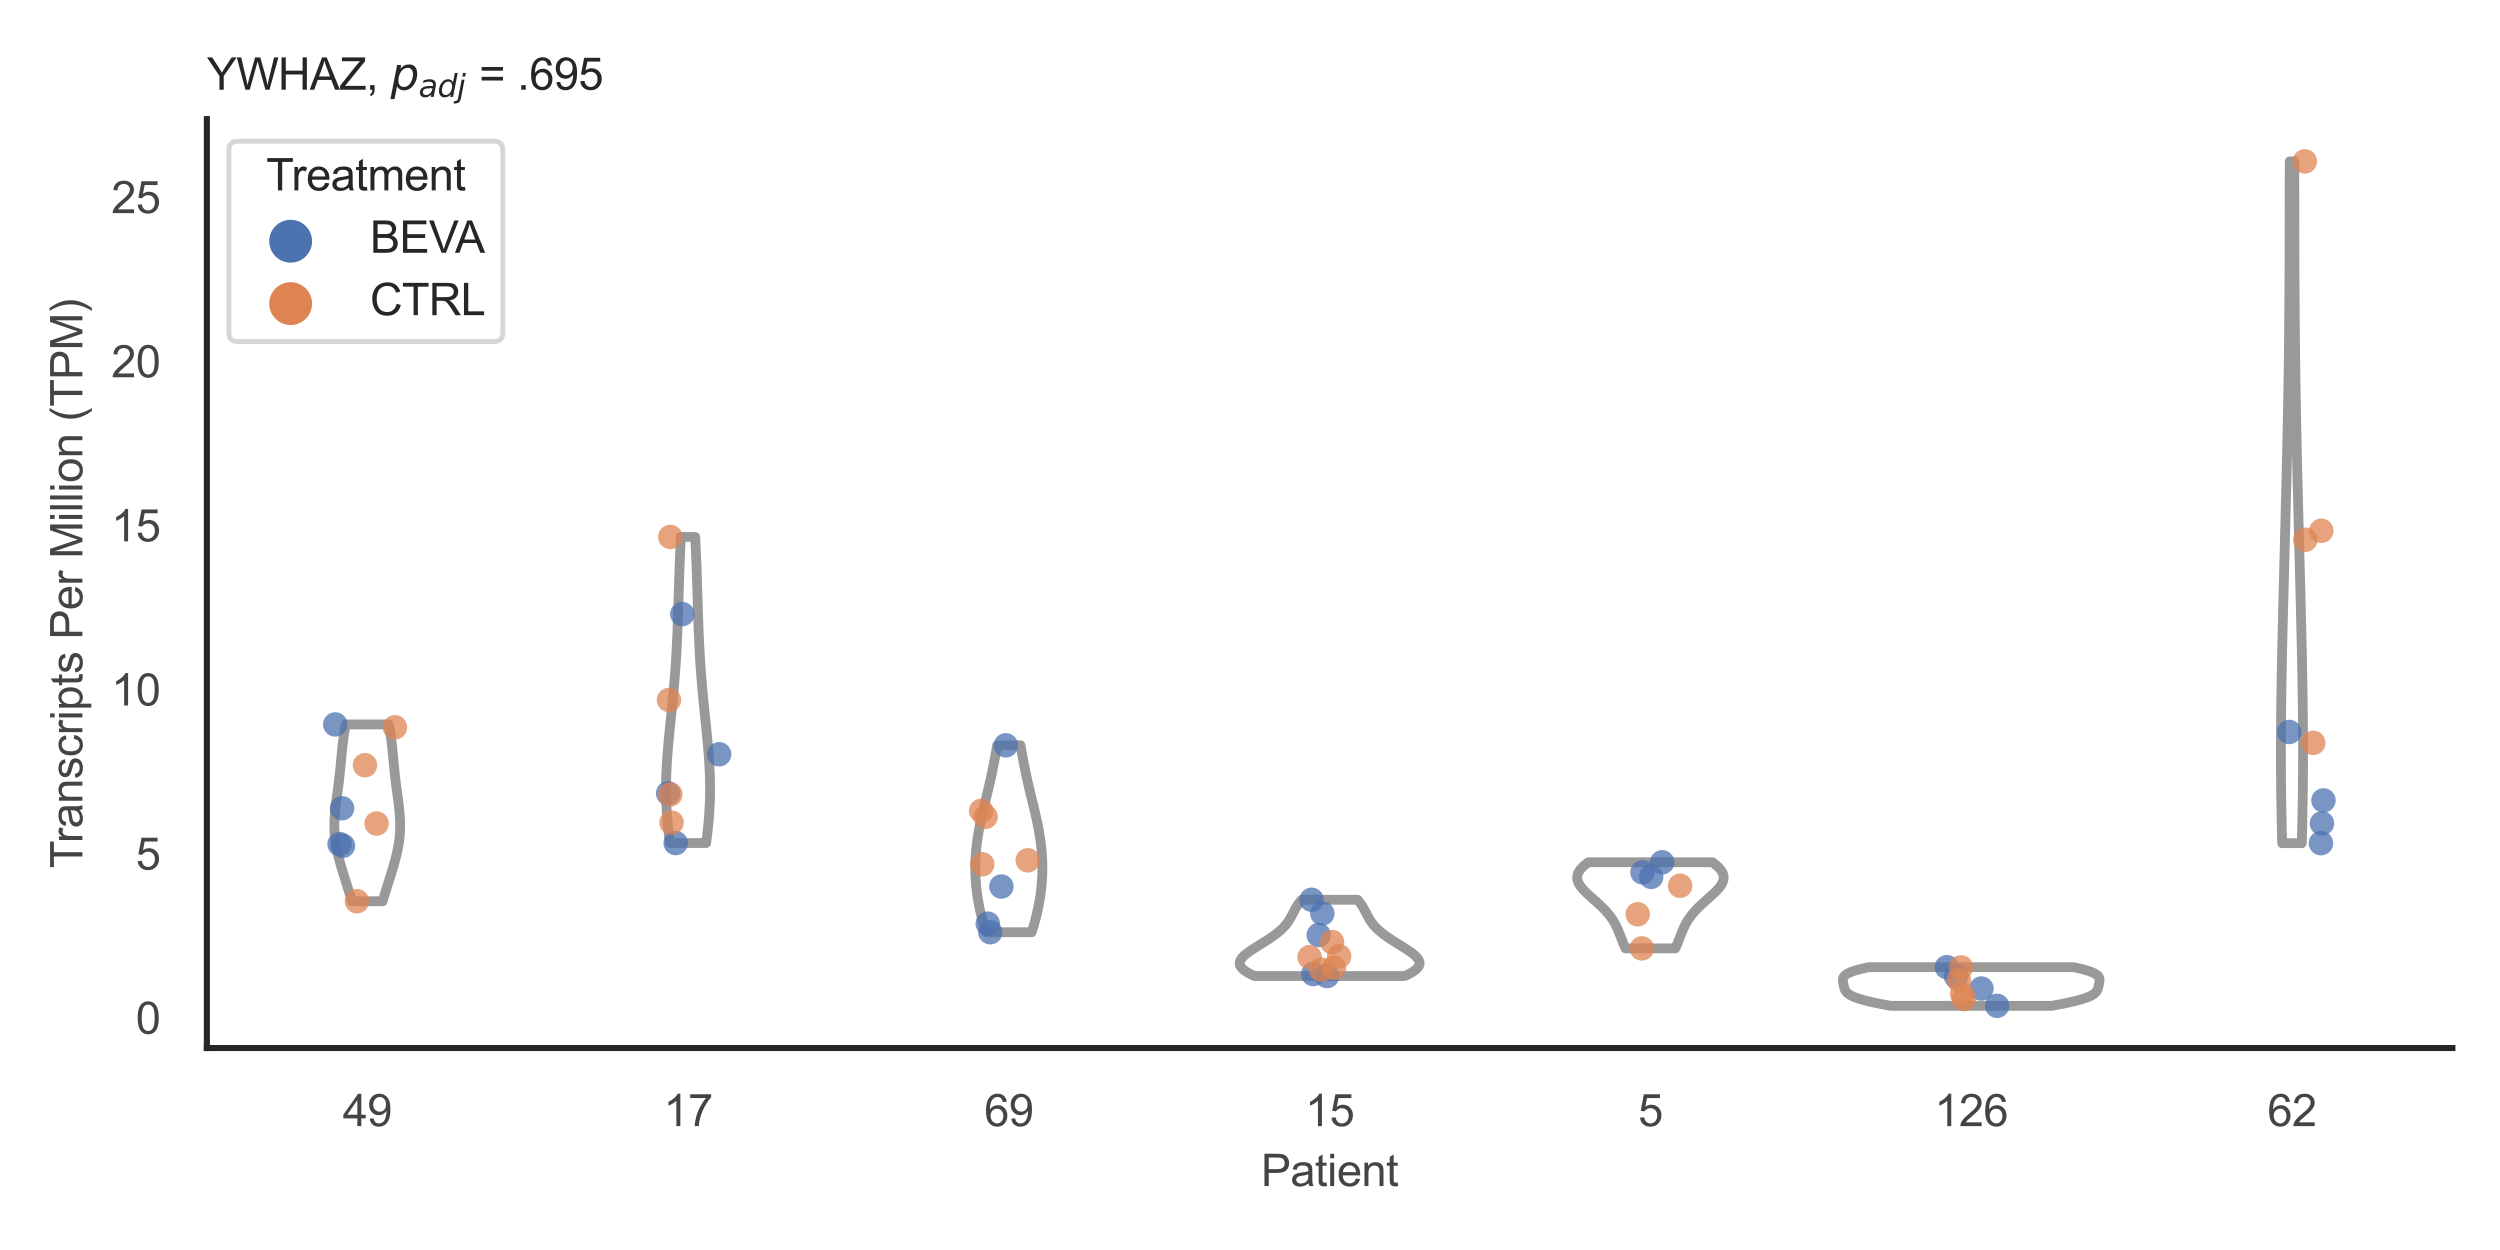 <?xml version="1.0" encoding="utf-8" standalone="no"?>
<!DOCTYPE svg PUBLIC "-//W3C//DTD SVG 1.1//EN"
  "http://www.w3.org/Graphics/SVG/1.1/DTD/svg11.dtd">
<svg xmlns:xlink="http://www.w3.org/1999/xlink" width="510.236pt" height="255.118pt" viewBox="0 0 510.236 255.118" xmlns="http://www.w3.org/2000/svg" version="1.1">
 <defs>
  <style type="text/css">*{stroke-linejoin: round; stroke-linecap: butt}</style>
 </defs>
 <g id="figure_1">
  <g id="patch_1">
   <path d="M 0 255.118 
L 510.236 255.118 
L 510.236 0 
L 0 0 
z
" style="fill: #ffffff"/>
  </g>
  <g id="axes_1">
   <g id="patch_2">
    <path d="M 42.22 213.898 
L 500.516 213.898 
L 500.516 24.32 
L 42.22 24.32 
z
" style="fill: #ffffff"/>
   </g>
   <g id="matplotlib.axis_1">
    <g id="xtick_1">
     <g id="text_1">
      <!-- 49 -->
      <g style="fill: #444444" transform="translate(69.951 229.84)scale(0.09 -0.09)">
       <defs>
        <path id="ArialMT-34" d="M 2069 0 
L 2069 1097 
L 81 1097 
L 81 1613 
L 2172 4581 
L 2631 4581 
L 2631 1613 
L 3250 1613 
L 3250 1097 
L 2631 1097 
L 2631 0 
L 2069 0 
z
M 2069 1613 
L 2069 3678 
L 634 1613 
L 2069 1613 
z
" transform="scale(0.016)"/>
        <path id="ArialMT-39" d="M 350 1059 
L 891 1109 
Q 959 728 1153 556 
Q 1347 384 1650 384 
Q 1909 384 2104 503 
Q 2300 622 2425 820 
Q 2550 1019 2634 1356 
Q 2719 1694 2719 2044 
Q 2719 2081 2716 2156 
Q 2547 1888 2255 1720 
Q 1963 1553 1622 1553 
Q 1053 1553 659 1965 
Q 266 2378 266 3053 
Q 266 3750 677 4175 
Q 1088 4600 1706 4600 
Q 2153 4600 2523 4359 
Q 2894 4119 3086 3673 
Q 3278 3228 3278 2384 
Q 3278 1506 3087 986 
Q 2897 466 2520 194 
Q 2144 -78 1638 -78 
Q 1100 -78 759 220 
Q 419 519 350 1059 
z
M 2653 3081 
Q 2653 3566 2395 3850 
Q 2138 4134 1775 4134 
Q 1400 4134 1122 3828 
Q 844 3522 844 3034 
Q 844 2597 1108 2323 
Q 1372 2050 1759 2050 
Q 2150 2050 2401 2323 
Q 2653 2597 2653 3081 
z
" transform="scale(0.016)"/>
       </defs>
       <use xlink:href="#ArialMT-34"/>
       <use xlink:href="#ArialMT-39" x="55.615"/>
      </g>
     </g>
    </g>
    <g id="xtick_2">
     <g id="text_2">
      <!-- 17 -->
      <g style="fill: #444444" transform="translate(135.421 229.84)scale(0.09 -0.09)">
       <defs>
        <path id="ArialMT-31" d="M 2384 0 
L 1822 0 
L 1822 3584 
Q 1619 3391 1289 3197 
Q 959 3003 697 2906 
L 697 3450 
Q 1169 3672 1522 3987 
Q 1875 4303 2022 4600 
L 2384 4600 
L 2384 0 
z
" transform="scale(0.016)"/>
        <path id="ArialMT-37" d="M 303 3981 
L 303 4522 
L 3269 4522 
L 3269 4084 
Q 2831 3619 2401 2847 
Q 1972 2075 1738 1259 
Q 1569 684 1522 0 
L 944 0 
Q 953 541 1156 1306 
Q 1359 2072 1739 2783 
Q 2119 3494 2547 3981 
L 303 3981 
z
" transform="scale(0.016)"/>
       </defs>
       <use xlink:href="#ArialMT-31"/>
       <use xlink:href="#ArialMT-37" x="55.615"/>
      </g>
     </g>
    </g>
    <g id="xtick_3">
     <g id="text_3">
      <!-- 69 -->
      <g style="fill: #444444" transform="translate(200.892 229.84)scale(0.09 -0.09)">
       <defs>
        <path id="ArialMT-36" d="M 3184 3459 
L 2625 3416 
Q 2550 3747 2413 3897 
Q 2184 4138 1850 4138 
Q 1581 4138 1378 3988 
Q 1113 3794 959 3422 
Q 806 3050 800 2363 
Q 1003 2672 1297 2822 
Q 1591 2972 1913 2972 
Q 2475 2972 2870 2558 
Q 3266 2144 3266 1488 
Q 3266 1056 3080 686 
Q 2894 316 2569 119 
Q 2244 -78 1831 -78 
Q 1128 -78 684 439 
Q 241 956 241 2144 
Q 241 3472 731 4075 
Q 1159 4600 1884 4600 
Q 2425 4600 2770 4297 
Q 3116 3994 3184 3459 
z
M 888 1484 
Q 888 1194 1011 928 
Q 1134 663 1356 523 
Q 1578 384 1822 384 
Q 2178 384 2434 671 
Q 2691 959 2691 1453 
Q 2691 1928 2437 2201 
Q 2184 2475 1800 2475 
Q 1419 2475 1153 2201 
Q 888 1928 888 1484 
z
" transform="scale(0.016)"/>
       </defs>
       <use xlink:href="#ArialMT-36"/>
       <use xlink:href="#ArialMT-39" x="55.615"/>
      </g>
     </g>
    </g>
    <g id="xtick_4">
     <g id="text_4">
      <!-- 15 -->
      <g style="fill: #444444" transform="translate(266.363 229.84)scale(0.09 -0.09)">
       <defs>
        <path id="ArialMT-35" d="M 266 1200 
L 856 1250 
Q 922 819 1161 601 
Q 1400 384 1738 384 
Q 2144 384 2425 690 
Q 2706 997 2706 1503 
Q 2706 1984 2436 2262 
Q 2166 2541 1728 2541 
Q 1456 2541 1237 2417 
Q 1019 2294 894 2097 
L 366 2166 
L 809 4519 
L 3088 4519 
L 3088 3981 
L 1259 3981 
L 1013 2750 
Q 1425 3038 1878 3038 
Q 2478 3038 2890 2622 
Q 3303 2206 3303 1553 
Q 3303 931 2941 478 
Q 2500 -78 1738 -78 
Q 1113 -78 717 272 
Q 322 622 266 1200 
z
" transform="scale(0.016)"/>
       </defs>
       <use xlink:href="#ArialMT-31"/>
       <use xlink:href="#ArialMT-35" x="55.615"/>
      </g>
     </g>
    </g>
    <g id="xtick_5">
     <g id="text_5">
      <!-- 5 -->
      <g style="fill: #444444" transform="translate(334.337 229.84)scale(0.09 -0.09)">
       <use xlink:href="#ArialMT-35"/>
      </g>
     </g>
    </g>
    <g id="xtick_6">
     <g id="text_6">
      <!-- 126 -->
      <g style="fill: #444444" transform="translate(394.803 229.84)scale(0.09 -0.09)">
       <defs>
        <path id="ArialMT-32" d="M 3222 541 
L 3222 0 
L 194 0 
Q 188 203 259 391 
Q 375 700 629 1000 
Q 884 1300 1366 1694 
Q 2113 2306 2375 2664 
Q 2638 3022 2638 3341 
Q 2638 3675 2398 3904 
Q 2159 4134 1775 4134 
Q 1369 4134 1125 3890 
Q 881 3647 878 3216 
L 300 3275 
Q 359 3922 746 4261 
Q 1134 4600 1788 4600 
Q 2447 4600 2831 4234 
Q 3216 3869 3216 3328 
Q 3216 3053 3103 2787 
Q 2991 2522 2730 2228 
Q 2469 1934 1863 1422 
Q 1356 997 1212 845 
Q 1069 694 975 541 
L 3222 541 
z
" transform="scale(0.016)"/>
       </defs>
       <use xlink:href="#ArialMT-31"/>
       <use xlink:href="#ArialMT-32" x="55.615"/>
       <use xlink:href="#ArialMT-36" x="111.23"/>
      </g>
     </g>
    </g>
    <g id="xtick_7">
     <g id="text_7">
      <!-- 62 -->
      <g style="fill: #444444" transform="translate(462.776 229.84)scale(0.09 -0.09)">
       <use xlink:href="#ArialMT-36"/>
       <use xlink:href="#ArialMT-32" x="55.615"/>
      </g>
     </g>
    </g>
    <g id="text_8">
     <!-- Patient -->
     <g style="fill: #444444" transform="translate(257.359 242.071)scale(0.09 -0.09)">
      <defs>
       <path id="ArialMT-50" d="M 494 0 
L 494 4581 
L 2222 4581 
Q 2678 4581 2919 4538 
Q 3256 4481 3484 4323 
Q 3713 4166 3852 3881 
Q 3991 3597 3991 3256 
Q 3991 2672 3619 2267 
Q 3247 1863 2275 1863 
L 1100 1863 
L 1100 0 
L 494 0 
z
M 1100 2403 
L 2284 2403 
Q 2872 2403 3119 2622 
Q 3366 2841 3366 3238 
Q 3366 3525 3220 3729 
Q 3075 3934 2838 4000 
Q 2684 4041 2272 4041 
L 1100 4041 
L 1100 2403 
z
" transform="scale(0.016)"/>
       <path id="ArialMT-61" d="M 2588 409 
Q 2275 144 1986 34 
Q 1697 -75 1366 -75 
Q 819 -75 525 192 
Q 231 459 231 875 
Q 231 1119 342 1320 
Q 453 1522 633 1644 
Q 813 1766 1038 1828 
Q 1203 1872 1538 1913 
Q 2219 1994 2541 2106 
Q 2544 2222 2544 2253 
Q 2544 2597 2384 2738 
Q 2169 2928 1744 2928 
Q 1347 2928 1158 2789 
Q 969 2650 878 2297 
L 328 2372 
Q 403 2725 575 2942 
Q 747 3159 1072 3276 
Q 1397 3394 1825 3394 
Q 2250 3394 2515 3294 
Q 2781 3194 2906 3042 
Q 3031 2891 3081 2659 
Q 3109 2516 3109 2141 
L 3109 1391 
Q 3109 606 3145 398 
Q 3181 191 3288 0 
L 2700 0 
Q 2613 175 2588 409 
z
M 2541 1666 
Q 2234 1541 1622 1453 
Q 1275 1403 1131 1340 
Q 988 1278 909 1158 
Q 831 1038 831 891 
Q 831 666 1001 516 
Q 1172 366 1500 366 
Q 1825 366 2078 508 
Q 2331 650 2450 897 
Q 2541 1088 2541 1459 
L 2541 1666 
z
" transform="scale(0.016)"/>
       <path id="ArialMT-74" d="M 1650 503 
L 1731 6 
Q 1494 -44 1306 -44 
Q 1000 -44 831 53 
Q 663 150 594 308 
Q 525 466 525 972 
L 525 2881 
L 113 2881 
L 113 3319 
L 525 3319 
L 525 4141 
L 1084 4478 
L 1084 3319 
L 1650 3319 
L 1650 2881 
L 1084 2881 
L 1084 941 
Q 1084 700 1114 631 
Q 1144 563 1211 522 
Q 1278 481 1403 481 
Q 1497 481 1650 503 
z
" transform="scale(0.016)"/>
       <path id="ArialMT-69" d="M 425 3934 
L 425 4581 
L 988 4581 
L 988 3934 
L 425 3934 
z
M 425 0 
L 425 3319 
L 988 3319 
L 988 0 
L 425 0 
z
" transform="scale(0.016)"/>
       <path id="ArialMT-65" d="M 2694 1069 
L 3275 997 
Q 3138 488 2766 206 
Q 2394 -75 1816 -75 
Q 1088 -75 661 373 
Q 234 822 234 1631 
Q 234 2469 665 2931 
Q 1097 3394 1784 3394 
Q 2450 3394 2872 2941 
Q 3294 2488 3294 1666 
Q 3294 1616 3291 1516 
L 816 1516 
Q 847 969 1125 678 
Q 1403 388 1819 388 
Q 2128 388 2347 550 
Q 2566 713 2694 1069 
z
M 847 1978 
L 2700 1978 
Q 2663 2397 2488 2606 
Q 2219 2931 1791 2931 
Q 1403 2931 1139 2672 
Q 875 2413 847 1978 
z
" transform="scale(0.016)"/>
       <path id="ArialMT-6e" d="M 422 0 
L 422 3319 
L 928 3319 
L 928 2847 
Q 1294 3394 1984 3394 
Q 2284 3394 2536 3286 
Q 2788 3178 2913 3003 
Q 3038 2828 3088 2588 
Q 3119 2431 3119 2041 
L 3119 0 
L 2556 0 
L 2556 2019 
Q 2556 2363 2490 2533 
Q 2425 2703 2258 2804 
Q 2091 2906 1866 2906 
Q 1506 2906 1245 2678 
Q 984 2450 984 1813 
L 984 0 
L 422 0 
z
" transform="scale(0.016)"/>
      </defs>
      <use xlink:href="#ArialMT-50"/>
      <use xlink:href="#ArialMT-61" x="66.699"/>
      <use xlink:href="#ArialMT-74" x="122.314"/>
      <use xlink:href="#ArialMT-69" x="150.098"/>
      <use xlink:href="#ArialMT-65" x="172.314"/>
      <use xlink:href="#ArialMT-6e" x="227.93"/>
      <use xlink:href="#ArialMT-74" x="283.545"/>
     </g>
    </g>
   </g>
   <g id="matplotlib.axis_2">
    <g id="ytick_1">
     <g id="text_9">
      <!-- 0 -->
      <g style="fill: #444444" transform="translate(27.715 210.985)scale(0.09 -0.09)">
       <defs>
        <path id="ArialMT-30" d="M 266 2259 
Q 266 3072 433 3567 
Q 600 4063 929 4331 
Q 1259 4600 1759 4600 
Q 2128 4600 2406 4451 
Q 2684 4303 2865 4023 
Q 3047 3744 3150 3342 
Q 3253 2941 3253 2259 
Q 3253 1453 3087 958 
Q 2922 463 2592 192 
Q 2263 -78 1759 -78 
Q 1097 -78 719 397 
Q 266 969 266 2259 
z
M 844 2259 
Q 844 1131 1108 757 
Q 1372 384 1759 384 
Q 2147 384 2411 759 
Q 2675 1134 2675 2259 
Q 2675 3391 2411 3762 
Q 2147 4134 1753 4134 
Q 1366 4134 1134 3806 
Q 844 3388 844 2259 
z
" transform="scale(0.016)"/>
       </defs>
       <use xlink:href="#ArialMT-30"/>
      </g>
     </g>
    </g>
    <g id="ytick_2">
     <g id="text_10">
      <!-- 5 -->
      <g style="fill: #444444" transform="translate(27.715 177.488)scale(0.09 -0.09)">
       <use xlink:href="#ArialMT-35"/>
      </g>
     </g>
    </g>
    <g id="ytick_3">
     <g id="text_11">
      <!-- 10 -->
      <g style="fill: #444444" transform="translate(22.71 143.991)scale(0.09 -0.09)">
       <use xlink:href="#ArialMT-31"/>
       <use xlink:href="#ArialMT-30" x="55.615"/>
      </g>
     </g>
    </g>
    <g id="ytick_4">
     <g id="text_12">
      <!-- 15 -->
      <g style="fill: #444444" transform="translate(22.71 110.493)scale(0.09 -0.09)">
       <use xlink:href="#ArialMT-31"/>
       <use xlink:href="#ArialMT-35" x="55.615"/>
      </g>
     </g>
    </g>
    <g id="ytick_5">
     <g id="text_13">
      <!-- 20 -->
      <g style="fill: #444444" transform="translate(22.71 76.996)scale(0.09 -0.09)">
       <use xlink:href="#ArialMT-32"/>
       <use xlink:href="#ArialMT-30" x="55.615"/>
      </g>
     </g>
    </g>
    <g id="ytick_6">
     <g id="text_14">
      <!-- 25 -->
      <g style="fill: #444444" transform="translate(22.71 43.499)scale(0.09 -0.09)">
       <use xlink:href="#ArialMT-32"/>
       <use xlink:href="#ArialMT-35" x="55.615"/>
      </g>
     </g>
    </g>
    <g id="text_15">
     <!-- Transcripts Per Million (TPM) -->
     <g style="fill: #444444" transform="translate(16.816 177.194)rotate(-90)scale(0.09 -0.09)">
      <defs>
       <path id="ArialMT-54" d="M 1659 0 
L 1659 4041 
L 150 4041 
L 150 4581 
L 3781 4581 
L 3781 4041 
L 2266 4041 
L 2266 0 
L 1659 0 
z
" transform="scale(0.016)"/>
       <path id="ArialMT-72" d="M 416 0 
L 416 3319 
L 922 3319 
L 922 2816 
Q 1116 3169 1280 3281 
Q 1444 3394 1641 3394 
Q 1925 3394 2219 3213 
L 2025 2691 
Q 1819 2813 1613 2813 
Q 1428 2813 1281 2702 
Q 1134 2591 1072 2394 
Q 978 2094 978 1738 
L 978 0 
L 416 0 
z
" transform="scale(0.016)"/>
       <path id="ArialMT-73" d="M 197 991 
L 753 1078 
Q 800 744 1014 566 
Q 1228 388 1613 388 
Q 2000 388 2187 545 
Q 2375 703 2375 916 
Q 2375 1106 2209 1216 
Q 2094 1291 1634 1406 
Q 1016 1563 777 1677 
Q 538 1791 414 1992 
Q 291 2194 291 2438 
Q 291 2659 392 2848 
Q 494 3038 669 3163 
Q 800 3259 1026 3326 
Q 1253 3394 1513 3394 
Q 1903 3394 2198 3281 
Q 2494 3169 2634 2976 
Q 2775 2784 2828 2463 
L 2278 2388 
Q 2241 2644 2061 2787 
Q 1881 2931 1553 2931 
Q 1166 2931 1000 2803 
Q 834 2675 834 2503 
Q 834 2394 903 2306 
Q 972 2216 1119 2156 
Q 1203 2125 1616 2013 
Q 2213 1853 2448 1751 
Q 2684 1650 2818 1456 
Q 2953 1263 2953 975 
Q 2953 694 2789 445 
Q 2625 197 2315 61 
Q 2006 -75 1616 -75 
Q 969 -75 630 194 
Q 291 463 197 991 
z
" transform="scale(0.016)"/>
       <path id="ArialMT-63" d="M 2588 1216 
L 3141 1144 
Q 3050 572 2676 248 
Q 2303 -75 1759 -75 
Q 1078 -75 664 370 
Q 250 816 250 1647 
Q 250 2184 428 2587 
Q 606 2991 970 3192 
Q 1334 3394 1763 3394 
Q 2303 3394 2647 3120 
Q 2991 2847 3088 2344 
L 2541 2259 
Q 2463 2594 2264 2762 
Q 2066 2931 1784 2931 
Q 1359 2931 1093 2626 
Q 828 2322 828 1663 
Q 828 994 1084 691 
Q 1341 388 1753 388 
Q 2084 388 2306 591 
Q 2528 794 2588 1216 
z
" transform="scale(0.016)"/>
       <path id="ArialMT-70" d="M 422 -1272 
L 422 3319 
L 934 3319 
L 934 2888 
Q 1116 3141 1344 3267 
Q 1572 3394 1897 3394 
Q 2322 3394 2647 3175 
Q 2972 2956 3137 2557 
Q 3303 2159 3303 1684 
Q 3303 1175 3120 767 
Q 2938 359 2589 142 
Q 2241 -75 1856 -75 
Q 1575 -75 1351 44 
Q 1128 163 984 344 
L 984 -1272 
L 422 -1272 
z
M 931 1641 
Q 931 1000 1190 694 
Q 1450 388 1819 388 
Q 2194 388 2461 705 
Q 2728 1022 2728 1688 
Q 2728 2322 2467 2637 
Q 2206 2953 1844 2953 
Q 1484 2953 1207 2617 
Q 931 2281 931 1641 
z
" transform="scale(0.016)"/>
       <path id="ArialMT-20" transform="scale(0.016)"/>
       <path id="ArialMT-4d" d="M 475 0 
L 475 4581 
L 1388 4581 
L 2472 1338 
Q 2622 884 2691 659 
Q 2769 909 2934 1394 
L 4031 4581 
L 4847 4581 
L 4847 0 
L 4263 0 
L 4263 3834 
L 2931 0 
L 2384 0 
L 1059 3900 
L 1059 0 
L 475 0 
z
" transform="scale(0.016)"/>
       <path id="ArialMT-6c" d="M 409 0 
L 409 4581 
L 972 4581 
L 972 0 
L 409 0 
z
" transform="scale(0.016)"/>
       <path id="ArialMT-6f" d="M 213 1659 
Q 213 2581 725 3025 
Q 1153 3394 1769 3394 
Q 2453 3394 2887 2945 
Q 3322 2497 3322 1706 
Q 3322 1066 3130 698 
Q 2938 331 2570 128 
Q 2203 -75 1769 -75 
Q 1072 -75 642 372 
Q 213 819 213 1659 
z
M 791 1659 
Q 791 1022 1069 705 
Q 1347 388 1769 388 
Q 2188 388 2466 706 
Q 2744 1025 2744 1678 
Q 2744 2294 2464 2611 
Q 2184 2928 1769 2928 
Q 1347 2928 1069 2612 
Q 791 2297 791 1659 
z
" transform="scale(0.016)"/>
       <path id="ArialMT-28" d="M 1497 -1347 
Q 1031 -759 709 28 
Q 388 816 388 1659 
Q 388 2403 628 3084 
Q 909 3875 1497 4659 
L 1900 4659 
Q 1522 4009 1400 3731 
Q 1209 3300 1100 2831 
Q 966 2247 966 1656 
Q 966 153 1900 -1347 
L 1497 -1347 
z
" transform="scale(0.016)"/>
       <path id="ArialMT-29" d="M 791 -1347 
L 388 -1347 
Q 1322 153 1322 1656 
Q 1322 2244 1188 2822 
Q 1081 3291 891 3722 
Q 769 4003 388 4659 
L 791 4659 
Q 1378 3875 1659 3084 
Q 1900 2403 1900 1659 
Q 1900 816 1576 28 
Q 1253 -759 791 -1347 
z
" transform="scale(0.016)"/>
      </defs>
      <use xlink:href="#ArialMT-54"/>
      <use xlink:href="#ArialMT-72" x="57.334"/>
      <use xlink:href="#ArialMT-61" x="90.635"/>
      <use xlink:href="#ArialMT-6e" x="146.25"/>
      <use xlink:href="#ArialMT-73" x="201.865"/>
      <use xlink:href="#ArialMT-63" x="251.865"/>
      <use xlink:href="#ArialMT-72" x="301.865"/>
      <use xlink:href="#ArialMT-69" x="335.166"/>
      <use xlink:href="#ArialMT-70" x="357.383"/>
      <use xlink:href="#ArialMT-74" x="412.998"/>
      <use xlink:href="#ArialMT-73" x="440.781"/>
      <use xlink:href="#ArialMT-20" x="490.781"/>
      <use xlink:href="#ArialMT-50" x="518.564"/>
      <use xlink:href="#ArialMT-65" x="585.264"/>
      <use xlink:href="#ArialMT-72" x="640.879"/>
      <use xlink:href="#ArialMT-20" x="674.18"/>
      <use xlink:href="#ArialMT-4d" x="701.963"/>
      <use xlink:href="#ArialMT-69" x="785.264"/>
      <use xlink:href="#ArialMT-6c" x="807.48"/>
      <use xlink:href="#ArialMT-6c" x="829.697"/>
      <use xlink:href="#ArialMT-69" x="851.914"/>
      <use xlink:href="#ArialMT-6f" x="874.131"/>
      <use xlink:href="#ArialMT-6e" x="929.746"/>
      <use xlink:href="#ArialMT-20" x="985.361"/>
      <use xlink:href="#ArialMT-28" x="1013.145"/>
      <use xlink:href="#ArialMT-54" x="1046.445"/>
      <use xlink:href="#ArialMT-50" x="1107.529"/>
      <use xlink:href="#ArialMT-4d" x="1174.229"/>
      <use xlink:href="#ArialMT-29" x="1257.529"/>
     </g>
    </g>
   </g>
   <g id="PolyCollection_1">
    <defs>
     <path id="mf5548f2a83" d="M 78.094 -71.181 
L 71.817 -71.181 
L 71.71 -71.546 
L 71.602 -71.91 
L 71.493 -72.275 
L 71.382 -72.639 
L 71.27 -73.004 
L 71.157 -73.368 
L 71.044 -73.733 
L 70.929 -74.097 
L 70.814 -74.462 
L 70.699 -74.826 
L 70.584 -75.191 
L 70.468 -75.556 
L 70.353 -75.92 
L 70.238 -76.285 
L 70.123 -76.649 
L 70.01 -77.014 
L 69.898 -77.378 
L 69.787 -77.743 
L 69.678 -78.107 
L 69.571 -78.472 
L 69.466 -78.836 
L 69.363 -79.201 
L 69.264 -79.566 
L 69.168 -79.93 
L 69.075 -80.295 
L 68.986 -80.659 
L 68.901 -81.024 
L 68.821 -81.388 
L 68.745 -81.753 
L 68.673 -82.117 
L 68.607 -82.482 
L 68.546 -82.846 
L 68.49 -83.211 
L 68.44 -83.576 
L 68.395 -83.94 
L 68.356 -84.305 
L 68.323 -84.669 
L 68.296 -85.034 
L 68.274 -85.398 
L 68.258 -85.763 
L 68.247 -86.127 
L 68.242 -86.492 
L 68.243 -86.856 
L 68.248 -87.221 
L 68.259 -87.586 
L 68.274 -87.95 
L 68.294 -88.315 
L 68.318 -88.679 
L 68.346 -89.044 
L 68.378 -89.408 
L 68.413 -89.773 
L 68.451 -90.137 
L 68.492 -90.502 
L 68.535 -90.866 
L 68.58 -91.231 
L 68.627 -91.595 
L 68.674 -91.96 
L 68.723 -92.325 
L 68.773 -92.689 
L 68.822 -93.054 
L 68.872 -93.418 
L 68.922 -93.783 
L 68.971 -94.147 
L 69.019 -94.512 
L 69.067 -94.876 
L 69.114 -95.241 
L 69.159 -95.605 
L 69.203 -95.97 
L 69.246 -96.335 
L 69.288 -96.699 
L 69.328 -97.064 
L 69.368 -97.428 
L 69.405 -97.793 
L 69.442 -98.157 
L 69.478 -98.522 
L 69.513 -98.886 
L 69.547 -99.251 
L 69.581 -99.615 
L 69.615 -99.98 
L 69.648 -100.345 
L 69.682 -100.709 
L 69.716 -101.074 
L 69.751 -101.438 
L 69.787 -101.803 
L 69.824 -102.167 
L 69.863 -102.532 
L 69.903 -102.896 
L 69.945 -103.261 
L 69.99 -103.625 
L 70.036 -103.99 
L 70.086 -104.355 
L 70.138 -104.719 
L 70.194 -105.084 
L 70.252 -105.448 
L 70.314 -105.813 
L 70.379 -106.177 
L 70.447 -106.542 
L 70.519 -106.906 
L 70.594 -107.271 
L 79.317 -107.271 
L 79.317 -107.271 
L 79.392 -106.906 
L 79.464 -106.542 
L 79.532 -106.177 
L 79.597 -105.813 
L 79.659 -105.448 
L 79.717 -105.084 
L 79.773 -104.719 
L 79.825 -104.355 
L 79.874 -103.99 
L 79.921 -103.625 
L 79.966 -103.261 
L 80.008 -102.896 
L 80.048 -102.532 
L 80.087 -102.167 
L 80.124 -101.803 
L 80.16 -101.438 
L 80.195 -101.074 
L 80.229 -100.709 
L 80.263 -100.345 
L 80.296 -99.98 
L 80.33 -99.615 
L 80.363 -99.251 
L 80.398 -98.886 
L 80.433 -98.522 
L 80.469 -98.157 
L 80.505 -97.793 
L 80.543 -97.428 
L 80.582 -97.064 
L 80.623 -96.699 
L 80.665 -96.335 
L 80.708 -95.97 
L 80.752 -95.605 
L 80.797 -95.241 
L 80.844 -94.876 
L 80.892 -94.512 
L 80.94 -94.147 
L 80.989 -93.783 
L 81.039 -93.418 
L 81.089 -93.054 
L 81.138 -92.689 
L 81.188 -92.325 
L 81.236 -91.96 
L 81.284 -91.595 
L 81.331 -91.231 
L 81.376 -90.866 
L 81.419 -90.502 
L 81.46 -90.137 
L 81.498 -89.773 
L 81.533 -89.408 
L 81.564 -89.044 
L 81.593 -88.679 
L 81.617 -88.315 
L 81.637 -87.95 
L 81.652 -87.586 
L 81.663 -87.221 
L 81.668 -86.856 
L 81.669 -86.492 
L 81.664 -86.127 
L 81.653 -85.763 
L 81.637 -85.398 
L 81.615 -85.034 
L 81.588 -84.669 
L 81.554 -84.305 
L 81.515 -83.94 
L 81.471 -83.576 
L 81.421 -83.211 
L 81.365 -82.846 
L 81.304 -82.482 
L 81.237 -82.117 
L 81.166 -81.753 
L 81.09 -81.388 
L 81.009 -81.024 
L 80.925 -80.659 
L 80.836 -80.295 
L 80.743 -79.93 
L 80.647 -79.566 
L 80.547 -79.201 
L 80.445 -78.836 
L 80.34 -78.472 
L 80.233 -78.107 
L 80.124 -77.743 
L 80.013 -77.378 
L 79.901 -77.014 
L 79.788 -76.649 
L 79.673 -76.285 
L 79.558 -75.92 
L 79.443 -75.556 
L 79.327 -75.191 
L 79.212 -74.826 
L 79.096 -74.462 
L 78.982 -74.097 
L 78.867 -73.733 
L 78.754 -73.368 
L 78.641 -73.004 
L 78.529 -72.639 
L 78.418 -72.275 
L 78.309 -71.91 
L 78.2 -71.546 
L 78.094 -71.181 
z
" style="stroke: #999999; stroke-width: 2"/>
    </defs>
    <g clip-path="url(#p32db46ad0f)">
     <use xlink:href="#mf5548f2a83" x="0" y="255.118" style="fill: #ffffff; stroke: #999999; stroke-width: 2"/>
    </g>
   </g>
   <g id="PolyCollection_2">
    <defs>
     <path id="m6a676c1e80" d="M 144.114 -83.054 
L 136.739 -83.054 
L 136.655 -83.685 
L 136.574 -84.316 
L 136.497 -84.947 
L 136.424 -85.578 
L 136.356 -86.21 
L 136.293 -86.841 
L 136.234 -87.472 
L 136.18 -88.103 
L 136.131 -88.734 
L 136.087 -89.365 
L 136.049 -89.996 
L 136.016 -90.627 
L 135.989 -91.258 
L 135.967 -91.889 
L 135.951 -92.521 
L 135.94 -93.152 
L 135.935 -93.783 
L 135.934 -94.414 
L 135.939 -95.045 
L 135.95 -95.676 
L 135.965 -96.307 
L 135.985 -96.938 
L 136.009 -97.569 
L 136.038 -98.201 
L 136.072 -98.832 
L 136.109 -99.463 
L 136.15 -100.094 
L 136.194 -100.725 
L 136.242 -101.356 
L 136.292 -101.987 
L 136.346 -102.618 
L 136.401 -103.249 
L 136.459 -103.88 
L 136.519 -104.512 
L 136.58 -105.143 
L 136.642 -105.774 
L 136.706 -106.405 
L 136.77 -107.036 
L 136.835 -107.667 
L 136.9 -108.298 
L 136.965 -108.929 
L 137.03 -109.56 
L 137.094 -110.191 
L 137.158 -110.823 
L 137.221 -111.454 
L 137.283 -112.085 
L 137.345 -112.716 
L 137.404 -113.347 
L 137.463 -113.978 
L 137.52 -114.609 
L 137.575 -115.24 
L 137.629 -115.871 
L 137.681 -116.502 
L 137.731 -117.134 
L 137.78 -117.765 
L 137.826 -118.396 
L 137.871 -119.027 
L 137.914 -119.658 
L 137.955 -120.289 
L 137.994 -120.92 
L 138.031 -121.551 
L 138.067 -122.182 
L 138.101 -122.813 
L 138.133 -123.445 
L 138.164 -124.076 
L 138.193 -124.707 
L 138.221 -125.338 
L 138.247 -125.969 
L 138.273 -126.6 
L 138.297 -127.231 
L 138.32 -127.862 
L 138.343 -128.493 
L 138.364 -129.124 
L 138.385 -129.756 
L 138.406 -130.387 
L 138.426 -131.018 
L 138.445 -131.649 
L 138.465 -132.28 
L 138.484 -132.911 
L 138.503 -133.542 
L 138.522 -134.173 
L 138.542 -134.804 
L 138.561 -135.435 
L 138.581 -136.067 
L 138.602 -136.698 
L 138.623 -137.329 
L 138.644 -137.96 
L 138.666 -138.591 
L 138.689 -139.222 
L 138.713 -139.853 
L 138.737 -140.484 
L 138.762 -141.115 
L 138.788 -141.746 
L 138.815 -142.378 
L 138.842 -143.009 
L 138.871 -143.64 
L 138.9 -144.271 
L 138.93 -144.902 
L 138.961 -145.533 
L 141.891 -145.533 
L 141.891 -145.533 
L 141.922 -144.902 
L 141.953 -144.271 
L 141.982 -143.64 
L 142.01 -143.009 
L 142.038 -142.378 
L 142.065 -141.746 
L 142.091 -141.115 
L 142.116 -140.484 
L 142.14 -139.853 
L 142.164 -139.222 
L 142.186 -138.591 
L 142.209 -137.96 
L 142.23 -137.329 
L 142.251 -136.698 
L 142.271 -136.067 
L 142.291 -135.435 
L 142.311 -134.804 
L 142.33 -134.173 
L 142.35 -133.542 
L 142.369 -132.911 
L 142.388 -132.28 
L 142.407 -131.649 
L 142.427 -131.018 
L 142.447 -130.387 
L 142.467 -129.756 
L 142.488 -129.124 
L 142.51 -128.493 
L 142.532 -127.862 
L 142.556 -127.231 
L 142.58 -126.6 
L 142.605 -125.969 
L 142.632 -125.338 
L 142.66 -124.707 
L 142.689 -124.076 
L 142.72 -123.445 
L 142.752 -122.813 
L 142.786 -122.182 
L 142.822 -121.551 
L 142.859 -120.92 
L 142.898 -120.289 
L 142.939 -119.658 
L 142.982 -119.027 
L 143.027 -118.396 
L 143.073 -117.765 
L 143.122 -117.134 
L 143.172 -116.502 
L 143.224 -115.871 
L 143.277 -115.24 
L 143.333 -114.609 
L 143.39 -113.978 
L 143.448 -113.347 
L 143.508 -112.716 
L 143.569 -112.085 
L 143.631 -111.454 
L 143.695 -110.823 
L 143.758 -110.191 
L 143.823 -109.56 
L 143.888 -108.929 
L 143.953 -108.298 
L 144.018 -107.667 
L 144.083 -107.036 
L 144.147 -106.405 
L 144.21 -105.774 
L 144.273 -105.143 
L 144.334 -104.512 
L 144.394 -103.88 
L 144.451 -103.249 
L 144.507 -102.618 
L 144.56 -101.987 
L 144.611 -101.356 
L 144.658 -100.725 
L 144.703 -100.094 
L 144.744 -99.463 
L 144.781 -98.832 
L 144.814 -98.201 
L 144.843 -97.569 
L 144.868 -96.938 
L 144.888 -96.307 
L 144.903 -95.676 
L 144.913 -95.045 
L 144.918 -94.414 
L 144.918 -93.783 
L 144.913 -93.152 
L 144.902 -92.521 
L 144.885 -91.889 
L 144.864 -91.258 
L 144.836 -90.627 
L 144.803 -89.996 
L 144.765 -89.365 
L 144.722 -88.734 
L 144.673 -88.103 
L 144.619 -87.472 
L 144.56 -86.841 
L 144.496 -86.21 
L 144.428 -85.578 
L 144.356 -84.947 
L 144.279 -84.316 
L 144.198 -83.685 
L 144.114 -83.054 
z
" style="stroke: #999999; stroke-width: 2"/>
    </defs>
    <g clip-path="url(#p32db46ad0f)">
     <use xlink:href="#m6a676c1e80" x="0" y="255.118" style="fill: #ffffff; stroke: #999999; stroke-width: 2"/>
    </g>
   </g>
   <g id="PolyCollection_3">
    <defs>
     <path id="ma556ff2a22" d="M 210.567 -64.859 
L 201.227 -64.859 
L 201.108 -65.244 
L 200.991 -65.63 
L 200.877 -66.015 
L 200.765 -66.4 
L 200.657 -66.786 
L 200.551 -67.171 
L 200.449 -67.556 
L 200.35 -67.941 
L 200.254 -68.327 
L 200.161 -68.712 
L 200.072 -69.097 
L 199.987 -69.483 
L 199.905 -69.868 
L 199.827 -70.253 
L 199.752 -70.638 
L 199.681 -71.024 
L 199.613 -71.409 
L 199.55 -71.794 
L 199.49 -72.18 
L 199.434 -72.565 
L 199.382 -72.95 
L 199.333 -73.336 
L 199.288 -73.721 
L 199.247 -74.106 
L 199.21 -74.491 
L 199.177 -74.877 
L 199.148 -75.262 
L 199.122 -75.647 
L 199.1 -76.033 
L 199.083 -76.418 
L 199.069 -76.803 
L 199.059 -77.188 
L 199.053 -77.574 
L 199.051 -77.959 
L 199.052 -78.344 
L 199.058 -78.73 
L 199.067 -79.115 
L 199.081 -79.5 
L 199.098 -79.885 
L 199.119 -80.271 
L 199.144 -80.656 
L 199.173 -81.041 
L 199.205 -81.427 
L 199.241 -81.812 
L 199.281 -82.197 
L 199.324 -82.582 
L 199.371 -82.968 
L 199.421 -83.353 
L 199.475 -83.738 
L 199.532 -84.124 
L 199.592 -84.509 
L 199.655 -84.894 
L 199.721 -85.28 
L 199.79 -85.665 
L 199.862 -86.05 
L 199.936 -86.435 
L 200.013 -86.821 
L 200.092 -87.206 
L 200.173 -87.591 
L 200.257 -87.977 
L 200.342 -88.362 
L 200.429 -88.747 
L 200.517 -89.132 
L 200.607 -89.518 
L 200.697 -89.903 
L 200.789 -90.288 
L 200.882 -90.674 
L 200.975 -91.059 
L 201.069 -91.444 
L 201.162 -91.829 
L 201.256 -92.215 
L 201.35 -92.6 
L 201.443 -92.985 
L 201.536 -93.371 
L 201.629 -93.756 
L 201.721 -94.141 
L 201.811 -94.527 
L 201.901 -94.912 
L 201.99 -95.297 
L 202.078 -95.682 
L 202.165 -96.068 
L 202.25 -96.453 
L 202.334 -96.838 
L 202.417 -97.224 
L 202.498 -97.609 
L 202.578 -97.994 
L 202.657 -98.379 
L 202.734 -98.765 
L 202.81 -99.15 
L 202.885 -99.535 
L 202.959 -99.921 
L 203.032 -100.306 
L 203.104 -100.691 
L 203.174 -101.076 
L 203.244 -101.462 
L 203.313 -101.847 
L 203.382 -102.232 
L 203.449 -102.618 
L 203.517 -103.003 
L 208.278 -103.003 
L 208.278 -103.003 
L 208.345 -102.618 
L 208.413 -102.232 
L 208.481 -101.847 
L 208.55 -101.462 
L 208.62 -101.076 
L 208.691 -100.691 
L 208.762 -100.306 
L 208.835 -99.921 
L 208.909 -99.535 
L 208.984 -99.15 
L 209.06 -98.765 
L 209.138 -98.379 
L 209.216 -97.994 
L 209.296 -97.609 
L 209.378 -97.224 
L 209.46 -96.838 
L 209.544 -96.453 
L 209.63 -96.068 
L 209.716 -95.682 
L 209.804 -95.297 
L 209.893 -94.912 
L 209.983 -94.527 
L 210.074 -94.141 
L 210.166 -93.756 
L 210.258 -93.371 
L 210.351 -92.985 
L 210.445 -92.6 
L 210.538 -92.215 
L 210.632 -91.829 
L 210.726 -91.444 
L 210.819 -91.059 
L 210.913 -90.674 
L 211.005 -90.288 
L 211.097 -89.903 
L 211.188 -89.518 
L 211.277 -89.132 
L 211.366 -88.747 
L 211.453 -88.362 
L 211.538 -87.977 
L 211.621 -87.591 
L 211.702 -87.206 
L 211.782 -86.821 
L 211.858 -86.435 
L 211.933 -86.05 
L 212.004 -85.665 
L 212.073 -85.28 
L 212.14 -84.894 
L 212.203 -84.509 
L 212.263 -84.124 
L 212.32 -83.738 
L 212.373 -83.353 
L 212.424 -82.968 
L 212.47 -82.582 
L 212.514 -82.197 
L 212.553 -81.812 
L 212.589 -81.427 
L 212.622 -81.041 
L 212.65 -80.656 
L 212.675 -80.271 
L 212.696 -79.885 
L 212.714 -79.5 
L 212.727 -79.115 
L 212.736 -78.73 
L 212.742 -78.344 
L 212.744 -77.959 
L 212.742 -77.574 
L 212.736 -77.188 
L 212.726 -76.803 
L 212.712 -76.418 
L 212.694 -76.033 
L 212.672 -75.647 
L 212.647 -75.262 
L 212.617 -74.877 
L 212.584 -74.491 
L 212.547 -74.106 
L 212.506 -73.721 
L 212.461 -73.336 
L 212.413 -72.95 
L 212.361 -72.565 
L 212.304 -72.18 
L 212.245 -71.794 
L 212.181 -71.409 
L 212.114 -71.024 
L 212.043 -70.638 
L 211.968 -70.253 
L 211.89 -69.868 
L 211.808 -69.483 
L 211.722 -69.097 
L 211.633 -68.712 
L 211.541 -68.327 
L 211.445 -67.941 
L 211.345 -67.556 
L 211.243 -67.171 
L 211.138 -66.786 
L 211.029 -66.4 
L 210.918 -66.015 
L 210.803 -65.63 
L 210.687 -65.244 
L 210.567 -64.859 
z
" style="stroke: #999999; stroke-width: 2"/>
    </defs>
    <g clip-path="url(#p32db46ad0f)">
     <use xlink:href="#ma556ff2a22" x="0" y="255.118" style="fill: #ffffff; stroke: #999999; stroke-width: 2"/>
    </g>
   </g>
   <g id="PolyCollection_4">
    <defs>
     <path id="me812eefe10" d="M 286.685 -55.913 
L 256.052 -55.913 
L 255.707 -56.071 
L 255.38 -56.228 
L 255.072 -56.385 
L 254.782 -56.542 
L 254.513 -56.7 
L 254.265 -56.857 
L 254.038 -57.014 
L 253.834 -57.171 
L 253.651 -57.328 
L 253.492 -57.486 
L 253.356 -57.643 
L 253.242 -57.8 
L 253.151 -57.957 
L 253.083 -58.115 
L 253.038 -58.272 
L 253.014 -58.429 
L 253.012 -58.586 
L 253.031 -58.743 
L 253.07 -58.901 
L 253.129 -59.058 
L 253.206 -59.215 
L 253.302 -59.372 
L 253.414 -59.53 
L 253.542 -59.687 
L 253.686 -59.844 
L 253.844 -60.001 
L 254.014 -60.158 
L 254.197 -60.316 
L 254.391 -60.473 
L 254.594 -60.63 
L 254.807 -60.787 
L 255.028 -60.945 
L 255.256 -61.102 
L 255.49 -61.259 
L 255.729 -61.416 
L 255.972 -61.573 
L 256.219 -61.731 
L 256.469 -61.888 
L 256.721 -62.045 
L 256.973 -62.202 
L 257.226 -62.36 
L 257.479 -62.517 
L 257.732 -62.674 
L 257.982 -62.831 
L 258.231 -62.988 
L 258.477 -63.146 
L 258.721 -63.303 
L 258.96 -63.46 
L 259.196 -63.617 
L 259.428 -63.775 
L 259.655 -63.932 
L 259.878 -64.089 
L 260.095 -64.246 
L 260.306 -64.403 
L 260.512 -64.561 
L 260.712 -64.718 
L 260.906 -64.875 
L 261.093 -65.032 
L 261.274 -65.19 
L 261.449 -65.347 
L 261.617 -65.504 
L 261.779 -65.661 
L 261.934 -65.818 
L 262.082 -65.976 
L 262.225 -66.133 
L 262.361 -66.29 
L 262.491 -66.447 
L 262.615 -66.605 
L 262.734 -66.762 
L 262.847 -66.919 
L 262.955 -67.076 
L 263.059 -67.233 
L 263.158 -67.391 
L 263.253 -67.548 
L 263.345 -67.705 
L 263.434 -67.862 
L 263.52 -68.019 
L 263.604 -68.177 
L 263.687 -68.334 
L 263.768 -68.491 
L 263.849 -68.648 
L 263.93 -68.806 
L 264.011 -68.963 
L 264.093 -69.12 
L 264.176 -69.277 
L 264.26 -69.434 
L 264.347 -69.592 
L 264.437 -69.749 
L 264.529 -69.906 
L 264.624 -70.063 
L 264.723 -70.221 
L 264.825 -70.378 
L 264.932 -70.535 
L 265.042 -70.692 
L 265.156 -70.849 
L 265.275 -71.007 
L 265.397 -71.164 
L 265.524 -71.321 
L 265.655 -71.478 
L 277.082 -71.478 
L 277.082 -71.478 
L 277.212 -71.321 
L 277.339 -71.164 
L 277.462 -71.007 
L 277.58 -70.849 
L 277.694 -70.692 
L 277.805 -70.535 
L 277.911 -70.378 
L 278.013 -70.221 
L 278.112 -70.063 
L 278.207 -69.906 
L 278.3 -69.749 
L 278.389 -69.592 
L 278.476 -69.434 
L 278.561 -69.277 
L 278.644 -69.12 
L 278.725 -68.963 
L 278.806 -68.806 
L 278.887 -68.648 
L 278.968 -68.491 
L 279.049 -68.334 
L 279.132 -68.177 
L 279.216 -68.019 
L 279.302 -67.862 
L 279.391 -67.705 
L 279.483 -67.548 
L 279.578 -67.391 
L 279.678 -67.233 
L 279.781 -67.076 
L 279.889 -66.919 
L 280.003 -66.762 
L 280.121 -66.605 
L 280.245 -66.447 
L 280.376 -66.29 
L 280.512 -66.133 
L 280.654 -65.976 
L 280.803 -65.818 
L 280.958 -65.661 
L 281.119 -65.504 
L 281.287 -65.347 
L 281.462 -65.19 
L 281.643 -65.032 
L 281.831 -64.875 
L 282.024 -64.718 
L 282.224 -64.561 
L 282.43 -64.403 
L 282.642 -64.246 
L 282.859 -64.089 
L 283.081 -63.932 
L 283.308 -63.775 
L 283.54 -63.617 
L 283.776 -63.46 
L 284.016 -63.303 
L 284.259 -63.146 
L 284.505 -62.988 
L 284.754 -62.831 
L 285.005 -62.674 
L 285.257 -62.517 
L 285.51 -62.36 
L 285.763 -62.202 
L 286.016 -62.045 
L 286.267 -61.888 
L 286.517 -61.731 
L 286.764 -61.573 
L 287.007 -61.416 
L 287.247 -61.259 
L 287.48 -61.102 
L 287.708 -60.945 
L 287.929 -60.787 
L 288.142 -60.63 
L 288.346 -60.473 
L 288.539 -60.316 
L 288.722 -60.158 
L 288.893 -60.001 
L 289.05 -59.844 
L 289.194 -59.687 
L 289.322 -59.53 
L 289.435 -59.372 
L 289.53 -59.215 
L 289.607 -59.058 
L 289.666 -58.901 
L 289.705 -58.743 
L 289.724 -58.586 
L 289.722 -58.429 
L 289.698 -58.272 
L 289.653 -58.115 
L 289.585 -57.957 
L 289.494 -57.8 
L 289.381 -57.643 
L 289.244 -57.486 
L 289.085 -57.328 
L 288.903 -57.171 
L 288.698 -57.014 
L 288.471 -56.857 
L 288.223 -56.7 
L 287.954 -56.542 
L 287.665 -56.385 
L 287.356 -56.228 
L 287.029 -56.071 
L 286.685 -55.913 
z
" style="stroke: #999999; stroke-width: 2"/>
    </defs>
    <g clip-path="url(#p32db46ad0f)">
     <use xlink:href="#me812eefe10" x="0" y="255.118" style="fill: #ffffff; stroke: #999999; stroke-width: 2"/>
    </g>
   </g>
   <g id="PolyCollection_5">
    <defs>
     <path id="me2c0413cca" d="M 341.916 -61.56 
L 331.762 -61.56 
L 331.679 -61.738 
L 331.599 -61.915 
L 331.52 -62.093 
L 331.443 -62.271 
L 331.367 -62.448 
L 331.293 -62.626 
L 331.22 -62.803 
L 331.149 -62.981 
L 331.078 -63.158 
L 331.009 -63.336 
L 330.94 -63.513 
L 330.871 -63.691 
L 330.803 -63.868 
L 330.735 -64.046 
L 330.666 -64.223 
L 330.597 -64.401 
L 330.527 -64.578 
L 330.457 -64.756 
L 330.385 -64.933 
L 330.312 -65.111 
L 330.237 -65.288 
L 330.16 -65.466 
L 330.081 -65.643 
L 329.999 -65.821 
L 329.915 -65.998 
L 329.828 -66.176 
L 329.738 -66.353 
L 329.644 -66.531 
L 329.547 -66.709 
L 329.446 -66.886 
L 329.341 -67.064 
L 329.232 -67.241 
L 329.119 -67.419 
L 329.001 -67.596 
L 328.879 -67.774 
L 328.752 -67.951 
L 328.621 -68.129 
L 328.484 -68.306 
L 328.343 -68.484 
L 328.198 -68.661 
L 328.047 -68.839 
L 327.891 -69.016 
L 327.731 -69.194 
L 327.567 -69.371 
L 327.398 -69.549 
L 327.224 -69.726 
L 327.047 -69.904 
L 326.865 -70.081 
L 326.68 -70.259 
L 326.492 -70.436 
L 326.3 -70.614 
L 326.107 -70.791 
L 325.91 -70.969 
L 325.712 -71.147 
L 325.513 -71.324 
L 325.313 -71.502 
L 325.113 -71.679 
L 324.912 -71.857 
L 324.713 -72.034 
L 324.515 -72.212 
L 324.319 -72.389 
L 324.126 -72.567 
L 323.937 -72.744 
L 323.751 -72.922 
L 323.571 -73.099 
L 323.395 -73.277 
L 323.227 -73.454 
L 323.065 -73.632 
L 322.91 -73.809 
L 322.764 -73.987 
L 322.628 -74.164 
L 322.501 -74.342 
L 322.384 -74.519 
L 322.279 -74.697 
L 322.185 -74.874 
L 322.103 -75.052 
L 322.034 -75.229 
L 321.978 -75.407 
L 321.936 -75.584 
L 321.908 -75.762 
L 321.895 -75.94 
L 321.896 -76.117 
L 321.913 -76.295 
L 321.944 -76.472 
L 321.991 -76.65 
L 322.053 -76.827 
L 322.131 -77.005 
L 322.224 -77.182 
L 322.332 -77.36 
L 322.455 -77.537 
L 322.593 -77.715 
L 322.746 -77.892 
L 322.913 -78.07 
L 323.093 -78.247 
L 323.287 -78.425 
L 323.493 -78.602 
L 323.712 -78.78 
L 323.942 -78.957 
L 324.183 -79.135 
L 349.495 -79.135 
L 349.495 -79.135 
L 349.736 -78.957 
L 349.966 -78.78 
L 350.185 -78.602 
L 350.391 -78.425 
L 350.585 -78.247 
L 350.765 -78.07 
L 350.932 -77.892 
L 351.085 -77.715 
L 351.223 -77.537 
L 351.346 -77.36 
L 351.454 -77.182 
L 351.547 -77.005 
L 351.625 -76.827 
L 351.687 -76.65 
L 351.734 -76.472 
L 351.765 -76.295 
L 351.782 -76.117 
L 351.783 -75.94 
L 351.77 -75.762 
L 351.742 -75.584 
L 351.7 -75.407 
L 351.644 -75.229 
L 351.575 -75.052 
L 351.493 -74.874 
L 351.399 -74.697 
L 351.294 -74.519 
L 351.177 -74.342 
L 351.05 -74.164 
L 350.914 -73.987 
L 350.768 -73.809 
L 350.613 -73.632 
L 350.451 -73.454 
L 350.283 -73.277 
L 350.107 -73.099 
L 349.927 -72.922 
L 349.741 -72.744 
L 349.552 -72.567 
L 349.359 -72.389 
L 349.163 -72.212 
L 348.965 -72.034 
L 348.766 -71.857 
L 348.565 -71.679 
L 348.365 -71.502 
L 348.165 -71.324 
L 347.966 -71.147 
L 347.768 -70.969 
L 347.571 -70.791 
L 347.378 -70.614 
L 347.186 -70.436 
L 346.998 -70.259 
L 346.813 -70.081 
L 346.631 -69.904 
L 346.454 -69.726 
L 346.28 -69.549 
L 346.111 -69.371 
L 345.947 -69.194 
L 345.787 -69.016 
L 345.631 -68.839 
L 345.48 -68.661 
L 345.335 -68.484 
L 345.194 -68.306 
L 345.057 -68.129 
L 344.926 -67.951 
L 344.799 -67.774 
L 344.677 -67.596 
L 344.559 -67.419 
L 344.446 -67.241 
L 344.337 -67.064 
L 344.232 -66.886 
L 344.131 -66.709 
L 344.034 -66.531 
L 343.94 -66.353 
L 343.85 -66.176 
L 343.763 -65.998 
L 343.679 -65.821 
L 343.597 -65.643 
L 343.518 -65.466 
L 343.441 -65.288 
L 343.366 -65.111 
L 343.293 -64.933 
L 343.221 -64.756 
L 343.151 -64.578 
L 343.081 -64.401 
L 343.012 -64.223 
L 342.943 -64.046 
L 342.875 -63.868 
L 342.807 -63.691 
L 342.738 -63.513 
L 342.669 -63.336 
L 342.6 -63.158 
L 342.529 -62.981 
L 342.458 -62.803 
L 342.385 -62.626 
L 342.311 -62.448 
L 342.235 -62.271 
L 342.158 -62.093 
L 342.079 -61.915 
L 341.999 -61.738 
L 341.916 -61.56 
z
" style="stroke: #999999; stroke-width: 2"/>
    </defs>
    <g clip-path="url(#p32db46ad0f)">
     <use xlink:href="#me2c0413cca" x="0" y="255.118" style="fill: #ffffff; stroke: #999999; stroke-width: 2"/>
    </g>
   </g>
   <g id="PolyCollection_6">
    <defs>
     <path id="mb3eab0af8f" d="M 418.787 -49.837 
L 385.833 -49.837 
L 385.404 -49.917 
L 384.98 -49.996 
L 384.563 -50.076 
L 384.153 -50.156 
L 383.751 -50.235 
L 383.357 -50.315 
L 382.972 -50.395 
L 382.597 -50.474 
L 382.232 -50.554 
L 381.877 -50.633 
L 381.534 -50.713 
L 381.202 -50.793 
L 380.881 -50.872 
L 380.573 -50.952 
L 380.276 -51.031 
L 379.993 -51.111 
L 379.721 -51.191 
L 379.463 -51.27 
L 379.217 -51.35 
L 378.984 -51.43 
L 378.763 -51.509 
L 378.555 -51.589 
L 378.359 -51.668 
L 378.176 -51.748 
L 378.004 -51.828 
L 377.844 -51.907 
L 377.695 -51.987 
L 377.557 -52.067 
L 377.43 -52.146 
L 377.313 -52.226 
L 377.205 -52.305 
L 377.107 -52.385 
L 377.017 -52.465 
L 376.936 -52.544 
L 376.862 -52.624 
L 376.795 -52.704 
L 376.735 -52.783 
L 376.681 -52.863 
L 376.632 -52.942 
L 376.588 -53.022 
L 376.549 -53.102 
L 376.514 -53.181 
L 376.482 -53.261 
L 376.454 -53.34 
L 376.427 -53.42 
L 376.403 -53.5 
L 376.381 -53.579 
L 376.361 -53.659 
L 376.341 -53.739 
L 376.323 -53.818 
L 376.305 -53.898 
L 376.288 -53.977 
L 376.271 -54.057 
L 376.255 -54.137 
L 376.238 -54.216 
L 376.223 -54.296 
L 376.207 -54.376 
L 376.192 -54.455 
L 376.178 -54.535 
L 376.165 -54.614 
L 376.153 -54.694 
L 376.142 -54.774 
L 376.133 -54.853 
L 376.127 -54.933 
L 376.122 -55.012 
L 376.122 -55.092 
L 376.124 -55.172 
L 376.131 -55.251 
L 376.142 -55.331 
L 376.159 -55.411 
L 376.181 -55.49 
L 376.21 -55.57 
L 376.246 -55.649 
L 376.29 -55.729 
L 376.342 -55.809 
L 376.404 -55.888 
L 376.474 -55.968 
L 376.556 -56.048 
L 376.648 -56.127 
L 376.751 -56.207 
L 376.867 -56.286 
L 376.995 -56.366 
L 377.136 -56.446 
L 377.292 -56.525 
L 377.461 -56.605 
L 377.644 -56.685 
L 377.843 -56.764 
L 378.056 -56.844 
L 378.285 -56.923 
L 378.529 -57.003 
L 378.789 -57.083 
L 379.065 -57.162 
L 379.356 -57.242 
L 379.662 -57.321 
L 379.985 -57.401 
L 380.322 -57.481 
L 380.674 -57.56 
L 381.041 -57.64 
L 381.421 -57.72 
L 423.198 -57.72 
L 423.198 -57.72 
L 423.579 -57.64 
L 423.946 -57.56 
L 424.298 -57.481 
L 424.635 -57.401 
L 424.957 -57.321 
L 425.264 -57.242 
L 425.555 -57.162 
L 425.831 -57.083 
L 426.091 -57.003 
L 426.335 -56.923 
L 426.564 -56.844 
L 426.777 -56.764 
L 426.976 -56.685 
L 427.159 -56.605 
L 427.328 -56.525 
L 427.483 -56.446 
L 427.625 -56.366 
L 427.753 -56.286 
L 427.869 -56.207 
L 427.972 -56.127 
L 428.064 -56.048 
L 428.145 -55.968 
L 428.216 -55.888 
L 428.277 -55.809 
L 428.33 -55.729 
L 428.373 -55.649 
L 428.409 -55.57 
L 428.438 -55.49 
L 428.461 -55.411 
L 428.478 -55.331 
L 428.489 -55.251 
L 428.496 -55.172 
L 428.498 -55.092 
L 428.497 -55.012 
L 428.493 -54.933 
L 428.487 -54.853 
L 428.478 -54.774 
L 428.467 -54.694 
L 428.455 -54.614 
L 428.442 -54.535 
L 428.427 -54.455 
L 428.413 -54.376 
L 428.397 -54.296 
L 428.381 -54.216 
L 428.365 -54.137 
L 428.349 -54.057 
L 428.332 -53.977 
L 428.315 -53.898 
L 428.297 -53.818 
L 428.278 -53.739 
L 428.259 -53.659 
L 428.238 -53.579 
L 428.216 -53.5 
L 428.192 -53.42 
L 428.166 -53.34 
L 428.138 -53.261 
L 428.106 -53.181 
L 428.071 -53.102 
L 428.031 -53.022 
L 427.988 -52.942 
L 427.939 -52.863 
L 427.885 -52.783 
L 427.825 -52.704 
L 427.758 -52.624 
L 427.684 -52.544 
L 427.603 -52.465 
L 427.513 -52.385 
L 427.415 -52.305 
L 427.307 -52.226 
L 427.19 -52.146 
L 427.062 -52.067 
L 426.925 -51.987 
L 426.776 -51.907 
L 426.616 -51.828 
L 426.444 -51.748 
L 426.26 -51.668 
L 426.065 -51.589 
L 425.857 -51.509 
L 425.636 -51.43 
L 425.403 -51.35 
L 425.157 -51.27 
L 424.898 -51.191 
L 424.627 -51.111 
L 424.343 -51.031 
L 424.047 -50.952 
L 423.739 -50.872 
L 423.418 -50.793 
L 423.086 -50.713 
L 422.743 -50.633 
L 422.388 -50.554 
L 422.023 -50.474 
L 421.648 -50.395 
L 421.263 -50.315 
L 420.869 -50.235 
L 420.467 -50.156 
L 420.057 -50.076 
L 419.64 -49.996 
L 419.216 -49.917 
L 418.787 -49.837 
z
" style="stroke: #999999; stroke-width: 2"/>
    </defs>
    <g clip-path="url(#p32db46ad0f)">
     <use xlink:href="#mb3eab0af8f" x="0" y="255.118" style="fill: #ffffff; stroke: #999999; stroke-width: 2"/>
    </g>
   </g>
   <g id="PolyCollection_7">
    <defs>
     <path id="mb2b3a7a15d" d="M 469.781 -83.031 
L 465.78 -83.031 
L 465.743 -84.437 
L 465.709 -85.842 
L 465.677 -87.248 
L 465.649 -88.653 
L 465.623 -90.059 
L 465.6 -91.465 
L 465.58 -92.87 
L 465.563 -94.276 
L 465.549 -95.681 
L 465.538 -97.087 
L 465.53 -98.492 
L 465.525 -99.898 
L 465.523 -101.303 
L 465.523 -102.709 
L 465.527 -104.115 
L 465.533 -105.52 
L 465.542 -106.926 
L 465.554 -108.331 
L 465.567 -109.737 
L 465.583 -111.142 
L 465.602 -112.548 
L 465.622 -113.953 
L 465.644 -115.359 
L 465.668 -116.765 
L 465.693 -118.17 
L 465.72 -119.576 
L 465.748 -120.981 
L 465.778 -122.387 
L 465.809 -123.792 
L 465.84 -125.198 
L 465.873 -126.603 
L 465.906 -128.009 
L 465.94 -129.414 
L 465.975 -130.82 
L 466.01 -132.226 
L 466.046 -133.631 
L 466.082 -135.037 
L 466.118 -136.442 
L 466.155 -137.848 
L 466.191 -139.253 
L 466.228 -140.659 
L 466.265 -142.064 
L 466.302 -143.47 
L 466.339 -144.876 
L 466.375 -146.281 
L 466.412 -147.687 
L 466.448 -149.092 
L 466.484 -150.498 
L 466.52 -151.903 
L 466.556 -153.309 
L 466.591 -154.714 
L 466.625 -156.12 
L 466.66 -157.526 
L 466.693 -158.931 
L 466.726 -160.337 
L 466.759 -161.742 
L 466.79 -163.148 
L 466.821 -164.553 
L 466.852 -165.959 
L 466.881 -167.364 
L 466.909 -168.77 
L 466.937 -170.175 
L 466.964 -171.581 
L 466.989 -172.987 
L 467.014 -174.392 
L 467.037 -175.798 
L 467.059 -177.203 
L 467.08 -178.609 
L 467.1 -180.014 
L 467.119 -181.42 
L 467.137 -182.825 
L 467.153 -184.231 
L 467.168 -185.637 
L 467.182 -187.042 
L 467.195 -188.448 
L 467.207 -189.853 
L 467.218 -191.259 
L 467.228 -192.664 
L 467.237 -194.07 
L 467.245 -195.475 
L 467.252 -196.881 
L 467.259 -198.287 
L 467.264 -199.692 
L 467.269 -201.098 
L 467.274 -202.503 
L 467.278 -203.909 
L 467.281 -205.314 
L 467.285 -206.72 
L 467.288 -208.125 
L 467.291 -209.531 
L 467.293 -210.937 
L 467.296 -212.342 
L 467.299 -213.748 
L 467.302 -215.153 
L 467.305 -216.559 
L 467.309 -217.964 
L 467.312 -219.37 
L 467.316 -220.775 
L 467.321 -222.181 
L 468.241 -222.181 
L 468.241 -222.181 
L 468.245 -220.775 
L 468.249 -219.37 
L 468.253 -217.964 
L 468.256 -216.559 
L 468.259 -215.153 
L 468.262 -213.748 
L 468.265 -212.342 
L 468.268 -210.937 
L 468.271 -209.531 
L 468.274 -208.125 
L 468.277 -206.72 
L 468.28 -205.314 
L 468.284 -203.909 
L 468.288 -202.503 
L 468.292 -201.098 
L 468.297 -199.692 
L 468.303 -198.287 
L 468.309 -196.881 
L 468.317 -195.475 
L 468.325 -194.07 
L 468.333 -192.664 
L 468.343 -191.259 
L 468.354 -189.853 
L 468.366 -188.448 
L 468.379 -187.042 
L 468.393 -185.637 
L 468.409 -184.231 
L 468.425 -182.825 
L 468.443 -181.42 
L 468.461 -180.014 
L 468.481 -178.609 
L 468.502 -177.203 
L 468.525 -175.798 
L 468.548 -174.392 
L 468.572 -172.987 
L 468.598 -171.581 
L 468.625 -170.175 
L 468.652 -168.77 
L 468.681 -167.364 
L 468.71 -165.959 
L 468.74 -164.553 
L 468.771 -163.148 
L 468.803 -161.742 
L 468.835 -160.337 
L 468.868 -158.931 
L 468.902 -157.526 
L 468.936 -156.12 
L 468.971 -154.714 
L 469.006 -153.309 
L 469.041 -151.903 
L 469.077 -150.498 
L 469.113 -149.092 
L 469.15 -147.687 
L 469.186 -146.281 
L 469.223 -144.876 
L 469.26 -143.47 
L 469.297 -142.064 
L 469.333 -140.659 
L 469.37 -139.253 
L 469.407 -137.848 
L 469.443 -136.442 
L 469.48 -135.037 
L 469.516 -133.631 
L 469.551 -132.226 
L 469.587 -130.82 
L 469.621 -129.414 
L 469.655 -128.009 
L 469.689 -126.603 
L 469.721 -125.198 
L 469.753 -123.792 
L 469.784 -122.387 
L 469.813 -120.981 
L 469.842 -119.576 
L 469.868 -118.17 
L 469.894 -116.765 
L 469.918 -115.359 
L 469.94 -113.953 
L 469.96 -112.548 
L 469.978 -111.142 
L 469.994 -109.737 
L 470.008 -108.331 
L 470.019 -106.926 
L 470.028 -105.52 
L 470.035 -104.115 
L 470.038 -102.709 
L 470.039 -101.303 
L 470.037 -99.898 
L 470.032 -98.492 
L 470.024 -97.087 
L 470.013 -95.681 
L 469.999 -94.276 
L 469.982 -92.87 
L 469.962 -91.465 
L 469.939 -90.059 
L 469.913 -88.653 
L 469.884 -87.248 
L 469.852 -85.842 
L 469.818 -84.437 
L 469.781 -83.031 
z
" style="stroke: #999999; stroke-width: 2"/>
    </defs>
    <g clip-path="url(#p32db46ad0f)">
     <use xlink:href="#mb2b3a7a15d" x="0" y="255.118" style="fill: #ffffff; stroke: #999999; stroke-width: 2"/>
    </g>
   </g>
   <g id="PathCollection_1"/>
   <g id="PathCollection_2"/>
   <g id="patch_3">
    <path d="M 42.22 213.898 
L 42.22 24.32 
" style="fill: none; stroke: #262626; stroke-width: 1.25; stroke-linejoin: miter; stroke-linecap: square"/>
   </g>
   <g id="patch_4">
    <path d="M 42.22 213.898 
L 500.516 213.898 
" style="fill: none; stroke: #262626; stroke-width: 1.25; stroke-linejoin: miter; stroke-linecap: square"/>
   </g>
   <g id="PathCollection_3">
    <defs>
     <path id="C0_0_7e6fb1b75a" d="M 0 2.5 
C 0.663 2.5 1.299 2.237 1.768 1.768 
C 2.237 1.299 2.5 0.663 2.5 -0 
C 2.5 -0.663 2.237 -1.299 1.768 -1.768 
C 1.299 -2.237 0.663 -2.5 0 -2.5 
C -0.663 -2.5 -1.299 -2.237 -1.768 -1.768 
C -2.237 -1.299 -2.5 -0.663 -2.5 0 
C -2.5 0.663 -2.237 1.299 -1.768 1.768 
C -1.299 2.237 -0.663 2.5 0 2.5 
z
"/>
    </defs>
    <g clip-path="url(#p32db46ad0f)">
     <use xlink:href="#C0_0_7e6fb1b75a" x="70.006" y="172.623" style="fill: #4c72b0; fill-opacity: 0.75"/>
    </g>
    <g clip-path="url(#p32db46ad0f)">
     <use xlink:href="#C0_0_7e6fb1b75a" x="69.304" y="172.262" style="fill: #4c72b0; fill-opacity: 0.75"/>
    </g>
    <g clip-path="url(#p32db46ad0f)">
     <use xlink:href="#C0_0_7e6fb1b75a" x="69.81" y="164.96" style="fill: #4c72b0; fill-opacity: 0.75"/>
    </g>
    <g clip-path="url(#p32db46ad0f)">
     <use xlink:href="#C0_0_7e6fb1b75a" x="68.422" y="147.847" style="fill: #4c72b0; fill-opacity: 0.75"/>
    </g>
    <g clip-path="url(#p32db46ad0f)">
     <use xlink:href="#C0_0_7e6fb1b75a" x="80.603" y="148.433" style="fill: #dd8452; fill-opacity: 0.75"/>
    </g>
    <g clip-path="url(#p32db46ad0f)">
     <use xlink:href="#C0_0_7e6fb1b75a" x="76.858" y="168.077" style="fill: #dd8452; fill-opacity: 0.75"/>
    </g>
    <g clip-path="url(#p32db46ad0f)">
     <use xlink:href="#C0_0_7e6fb1b75a" x="72.851" y="183.937" style="fill: #dd8452; fill-opacity: 0.75"/>
    </g>
    <g clip-path="url(#p32db46ad0f)">
     <use xlink:href="#C0_0_7e6fb1b75a" x="74.491" y="156.176" style="fill: #dd8452; fill-opacity: 0.75"/>
    </g>
   </g>
   <g id="PathCollection_4">
    <defs>
     <path id="C1_0_f4e3db69db" d="M 0 2.5 
C 0.663 2.5 1.299 2.237 1.768 1.768 
C 2.237 1.299 2.5 0.663 2.5 -0 
C 2.5 -0.663 2.237 -1.299 1.768 -1.768 
C 1.299 -2.237 0.663 -2.5 0 -2.5 
C -0.663 -2.5 -1.299 -2.237 -1.768 -1.768 
C -2.237 -1.299 -2.5 -0.663 -2.5 0 
C -2.5 0.663 -2.237 1.299 -1.768 1.768 
C -1.299 2.237 -0.663 2.5 0 2.5 
z
"/>
    </defs>
    <g clip-path="url(#p32db46ad0f)">
     <use xlink:href="#C1_0_f4e3db69db" x="137.9" y="172.064" style="fill: #4c72b0; fill-opacity: 0.75"/>
    </g>
    <g clip-path="url(#p32db46ad0f)">
     <use xlink:href="#C1_0_f4e3db69db" x="139.25" y="125.325" style="fill: #4c72b0; fill-opacity: 0.75"/>
    </g>
    <g clip-path="url(#p32db46ad0f)">
     <use xlink:href="#C1_0_f4e3db69db" x="146.776" y="153.942" style="fill: #4c72b0; fill-opacity: 0.75"/>
    </g>
    <g clip-path="url(#p32db46ad0f)">
     <use xlink:href="#C1_0_f4e3db69db" x="136.361" y="161.914" style="fill: #4c72b0; fill-opacity: 0.75"/>
    </g>
    <g clip-path="url(#p32db46ad0f)">
     <use xlink:href="#C1_0_f4e3db69db" x="136.532" y="142.861" style="fill: #dd8452; fill-opacity: 0.75"/>
    </g>
    <g clip-path="url(#p32db46ad0f)">
     <use xlink:href="#C1_0_f4e3db69db" x="136.807" y="162.131" style="fill: #dd8452; fill-opacity: 0.75"/>
    </g>
    <g clip-path="url(#p32db46ad0f)">
     <use xlink:href="#C1_0_f4e3db69db" x="136.806" y="109.585" style="fill: #dd8452; fill-opacity: 0.75"/>
    </g>
    <g clip-path="url(#p32db46ad0f)">
     <use xlink:href="#C1_0_f4e3db69db" x="137.064" y="167.888" style="fill: #dd8452; fill-opacity: 0.75"/>
    </g>
   </g>
   <g id="PathCollection_5">
    <defs>
     <path id="C2_0_7f56a87617" d="M 0 2.5 
C 0.663 2.5 1.299 2.237 1.768 1.768 
C 2.237 1.299 2.5 0.663 2.5 -0 
C 2.5 -0.663 2.237 -1.299 1.768 -1.768 
C 1.299 -2.237 0.663 -2.5 0 -2.5 
C -0.663 -2.5 -1.299 -2.237 -1.768 -1.768 
C -2.237 -1.299 -2.5 -0.663 -2.5 0 
C -2.5 0.663 -2.237 1.299 -1.768 1.768 
C -1.299 2.237 -0.663 2.5 0 2.5 
z
"/>
    </defs>
    <g clip-path="url(#p32db46ad0f)">
     <use xlink:href="#C2_0_7f56a87617" x="202.11" y="190.259" style="fill: #4c72b0; fill-opacity: 0.75"/>
    </g>
    <g clip-path="url(#p32db46ad0f)">
     <use xlink:href="#C2_0_7f56a87617" x="201.6" y="188.511" style="fill: #4c72b0; fill-opacity: 0.75"/>
    </g>
    <g clip-path="url(#p32db46ad0f)">
     <use xlink:href="#C2_0_7f56a87617" x="204.374" y="180.932" style="fill: #4c72b0; fill-opacity: 0.75"/>
    </g>
    <g clip-path="url(#p32db46ad0f)">
     <use xlink:href="#C2_0_7f56a87617" x="205.29" y="152.115" style="fill: #4c72b0; fill-opacity: 0.75"/>
    </g>
    <g clip-path="url(#p32db46ad0f)">
     <use xlink:href="#C2_0_7f56a87617" x="201.159" y="166.704" style="fill: #dd8452; fill-opacity: 0.75"/>
    </g>
    <g clip-path="url(#p32db46ad0f)">
     <use xlink:href="#C2_0_7f56a87617" x="200.479" y="176.388" style="fill: #dd8452; fill-opacity: 0.75"/>
    </g>
    <g clip-path="url(#p32db46ad0f)">
     <use xlink:href="#C2_0_7f56a87617" x="200.255" y="165.482" style="fill: #dd8452; fill-opacity: 0.75"/>
    </g>
    <g clip-path="url(#p32db46ad0f)">
     <use xlink:href="#C2_0_7f56a87617" x="209.751" y="175.58" style="fill: #dd8452; fill-opacity: 0.75"/>
    </g>
   </g>
   <g id="PathCollection_6">
    <defs>
     <path id="C3_0_eeb0e2664c" d="M 0 2.5 
C 0.663 2.5 1.299 2.237 1.768 1.768 
C 2.237 1.299 2.5 0.663 2.5 -0 
C 2.5 -0.663 2.237 -1.299 1.768 -1.768 
C 1.299 -2.237 0.663 -2.5 0 -2.5 
C -0.663 -2.5 -1.299 -2.237 -1.768 -1.768 
C -2.237 -1.299 -2.5 -0.663 -2.5 0 
C -2.5 0.663 -2.237 1.299 -1.768 1.768 
C -1.299 2.237 -0.663 2.5 0 2.5 
z
"/>
    </defs>
    <g clip-path="url(#p32db46ad0f)">
     <use xlink:href="#C3_0_eeb0e2664c" x="267.688" y="183.64" style="fill: #4c72b0; fill-opacity: 0.75"/>
    </g>
    <g clip-path="url(#p32db46ad0f)">
     <use xlink:href="#C3_0_eeb0e2664c" x="269.143" y="190.825" style="fill: #4c72b0; fill-opacity: 0.75"/>
    </g>
    <g clip-path="url(#p32db46ad0f)">
     <use xlink:href="#C3_0_eeb0e2664c" x="268.026" y="198.802" style="fill: #4c72b0; fill-opacity: 0.75"/>
    </g>
    <g clip-path="url(#p32db46ad0f)">
     <use xlink:href="#C3_0_eeb0e2664c" x="269.879" y="186.429" style="fill: #4c72b0; fill-opacity: 0.75"/>
    </g>
    <g clip-path="url(#p32db46ad0f)">
     <use xlink:href="#C3_0_eeb0e2664c" x="270.849" y="199.205" style="fill: #4c72b0; fill-opacity: 0.75"/>
    </g>
    <g clip-path="url(#p32db46ad0f)">
     <use xlink:href="#C3_0_eeb0e2664c" x="267.28" y="195.35" style="fill: #dd8452; fill-opacity: 0.75"/>
    </g>
    <g clip-path="url(#p32db46ad0f)">
     <use xlink:href="#C3_0_eeb0e2664c" x="271.865" y="192.257" style="fill: #dd8452; fill-opacity: 0.75"/>
    </g>
    <g clip-path="url(#p32db46ad0f)">
     <use xlink:href="#C3_0_eeb0e2664c" x="273.325" y="195.186" style="fill: #dd8452; fill-opacity: 0.75"/>
    </g>
    <g clip-path="url(#p32db46ad0f)">
     <use xlink:href="#C3_0_eeb0e2664c" x="272.244" y="197.517" style="fill: #dd8452; fill-opacity: 0.75"/>
    </g>
    <g clip-path="url(#p32db46ad0f)">
     <use xlink:href="#C3_0_eeb0e2664c" x="269.64" y="197.897" style="fill: #dd8452; fill-opacity: 0.75"/>
    </g>
   </g>
   <g id="PathCollection_7">
    <defs>
     <path id="C4_0_27ddad27ca" d="M 0 2.5 
C 0.663 2.5 1.299 2.237 1.768 1.768 
C 2.237 1.299 2.5 0.663 2.5 -0 
C 2.5 -0.663 2.237 -1.299 1.768 -1.768 
C 1.299 -2.237 0.663 -2.5 0 -2.5 
C -0.663 -2.5 -1.299 -2.237 -1.768 -1.768 
C -2.237 -1.299 -2.5 -0.663 -2.5 0 
C -2.5 0.663 -2.237 1.299 -1.768 1.768 
C -1.299 2.237 -0.663 2.5 0 2.5 
z
"/>
    </defs>
    <g clip-path="url(#p32db46ad0f)">
     <use xlink:href="#C4_0_27ddad27ca" x="335.216" y="178.043" style="fill: #4c72b0; fill-opacity: 0.75"/>
    </g>
    <g clip-path="url(#p32db46ad0f)">
     <use xlink:href="#C4_0_27ddad27ca" x="339.242" y="175.983" style="fill: #4c72b0; fill-opacity: 0.75"/>
    </g>
    <g clip-path="url(#p32db46ad0f)">
     <use xlink:href="#C4_0_27ddad27ca" x="336.998" y="178.958" style="fill: #4c72b0; fill-opacity: 0.75"/>
    </g>
    <g clip-path="url(#p32db46ad0f)">
     <use xlink:href="#C4_0_27ddad27ca" x="342.898" y="180.784" style="fill: #dd8452; fill-opacity: 0.75"/>
    </g>
    <g clip-path="url(#p32db46ad0f)">
     <use xlink:href="#C4_0_27ddad27ca" x="334.242" y="186.601" style="fill: #dd8452; fill-opacity: 0.75"/>
    </g>
    <g clip-path="url(#p32db46ad0f)">
     <use xlink:href="#C4_0_27ddad27ca" x="335.088" y="193.558" style="fill: #dd8452; fill-opacity: 0.75"/>
    </g>
   </g>
   <g id="PathCollection_8">
    <defs>
     <path id="C5_0_570ba6725f" d="M 0 2.5 
C 0.663 2.5 1.299 2.237 1.768 1.768 
C 2.237 1.299 2.5 0.663 2.5 -0 
C 2.5 -0.663 2.237 -1.299 1.768 -1.768 
C 1.299 -2.237 0.663 -2.5 0 -2.5 
C -0.663 -2.5 -1.299 -2.237 -1.768 -1.768 
C -2.237 -1.299 -2.5 -0.663 -2.5 0 
C -2.5 0.663 -2.237 1.299 -1.768 1.768 
C -1.299 2.237 -0.663 2.5 0 2.5 
z
"/>
    </defs>
    <g clip-path="url(#p32db46ad0f)">
     <use xlink:href="#C5_0_570ba6725f" x="407.601" y="205.281" style="fill: #4c72b0; fill-opacity: 0.75"/>
    </g>
    <g clip-path="url(#p32db46ad0f)">
     <use xlink:href="#C5_0_570ba6725f" x="404.4" y="201.753" style="fill: #4c72b0; fill-opacity: 0.75"/>
    </g>
    <g clip-path="url(#p32db46ad0f)">
     <use xlink:href="#C5_0_570ba6725f" x="399.218" y="199.288" style="fill: #4c72b0; fill-opacity: 0.75"/>
    </g>
    <g clip-path="url(#p32db46ad0f)">
     <use xlink:href="#C5_0_570ba6725f" x="397.342" y="197.399" style="fill: #4c72b0; fill-opacity: 0.75"/>
    </g>
    <g clip-path="url(#p32db46ad0f)">
     <use xlink:href="#C5_0_570ba6725f" x="400.827" y="203.902" style="fill: #dd8452; fill-opacity: 0.75"/>
    </g>
    <g clip-path="url(#p32db46ad0f)">
     <use xlink:href="#C5_0_570ba6725f" x="399.783" y="200.036" style="fill: #dd8452; fill-opacity: 0.75"/>
    </g>
    <g clip-path="url(#p32db46ad0f)">
     <use xlink:href="#C5_0_570ba6725f" x="400.242" y="197.433" style="fill: #dd8452; fill-opacity: 0.75"/>
    </g>
    <g clip-path="url(#p32db46ad0f)">
     <use xlink:href="#C5_0_570ba6725f" x="400.462" y="202.865" style="fill: #dd8452; fill-opacity: 0.75"/>
    </g>
   </g>
   <g id="PathCollection_9">
    <defs>
     <path id="C6_0_39d8f0bce5" d="M 0 2.5 
C 0.663 2.5 1.299 2.237 1.768 1.768 
C 2.237 1.299 2.5 0.663 2.5 -0 
C 2.5 -0.663 2.237 -1.299 1.768 -1.768 
C 1.299 -2.237 0.663 -2.5 0 -2.5 
C -0.663 -2.5 -1.299 -2.237 -1.768 -1.768 
C -2.237 -1.299 -2.5 -0.663 -2.5 0 
C -2.5 0.663 -2.237 1.299 -1.768 1.768 
C -1.299 2.237 -0.663 2.5 0 2.5 
z
"/>
    </defs>
    <g clip-path="url(#p32db46ad0f)">
     <use xlink:href="#C6_0_39d8f0bce5" x="474.207" y="163.359" style="fill: #4c72b0; fill-opacity: 0.75"/>
    </g>
    <g clip-path="url(#p32db46ad0f)">
     <use xlink:href="#C6_0_39d8f0bce5" x="467.213" y="149.393" style="fill: #4c72b0; fill-opacity: 0.75"/>
    </g>
    <g clip-path="url(#p32db46ad0f)">
     <use xlink:href="#C6_0_39d8f0bce5" x="473.898" y="168.053" style="fill: #4c72b0; fill-opacity: 0.75"/>
    </g>
    <g clip-path="url(#p32db46ad0f)">
     <use xlink:href="#C6_0_39d8f0bce5" x="473.691" y="172.087" style="fill: #4c72b0; fill-opacity: 0.75"/>
    </g>
    <g clip-path="url(#p32db46ad0f)">
     <use xlink:href="#C6_0_39d8f0bce5" x="470.51" y="110.156" style="fill: #dd8452; fill-opacity: 0.75"/>
    </g>
    <g clip-path="url(#p32db46ad0f)">
     <use xlink:href="#C6_0_39d8f0bce5" x="470.402" y="32.937" style="fill: #dd8452; fill-opacity: 0.75"/>
    </g>
    <g clip-path="url(#p32db46ad0f)">
     <use xlink:href="#C6_0_39d8f0bce5" x="473.76" y="108.323" style="fill: #dd8452; fill-opacity: 0.75"/>
    </g>
    <g clip-path="url(#p32db46ad0f)">
     <use xlink:href="#C6_0_39d8f0bce5" x="472.123" y="151.61" style="fill: #dd8452; fill-opacity: 0.75"/>
    </g>
   </g>
   <g id="text_16">
    <!-- YWHAZ, $p_{adj}$ = .695 -->
    <g style="fill: #262626" transform="translate(42.22 18.32)scale(0.09 -0.09)">
     <defs>
      <path id="ArialMT-59" d="M 1784 0 
L 1784 1941 
L 19 4581 
L 756 4581 
L 1659 3200 
Q 1909 2813 2125 2425 
Q 2331 2784 2625 3234 
L 3513 4581 
L 4219 4581 
L 2391 1941 
L 2391 0 
L 1784 0 
z
" transform="scale(0.016)"/>
      <path id="ArialMT-57" d="M 1294 0 
L 78 4581 
L 700 4581 
L 1397 1578 
Q 1509 1106 1591 641 
Q 1766 1375 1797 1488 
L 2669 4581 
L 3400 4581 
L 4056 2263 
Q 4303 1400 4413 641 
Q 4500 1075 4641 1638 
L 5359 4581 
L 5969 4581 
L 4713 0 
L 4128 0 
L 3163 3491 
Q 3041 3928 3019 4028 
Q 2947 3713 2884 3491 
L 1913 0 
L 1294 0 
z
" transform="scale(0.016)"/>
      <path id="ArialMT-48" d="M 513 0 
L 513 4581 
L 1119 4581 
L 1119 2700 
L 3500 2700 
L 3500 4581 
L 4106 4581 
L 4106 0 
L 3500 0 
L 3500 2159 
L 1119 2159 
L 1119 0 
L 513 0 
z
" transform="scale(0.016)"/>
      <path id="ArialMT-41" d="M -9 0 
L 1750 4581 
L 2403 4581 
L 4278 0 
L 3588 0 
L 3053 1388 
L 1138 1388 
L 634 0 
L -9 0 
z
M 1313 1881 
L 2866 1881 
L 2388 3150 
Q 2169 3728 2063 4100 
Q 1975 3659 1816 3225 
L 1313 1881 
z
" transform="scale(0.016)"/>
      <path id="ArialMT-5a" d="M 128 0 
L 128 563 
L 2475 3497 
Q 2725 3809 2950 4041 
L 394 4041 
L 394 4581 
L 3675 4581 
L 3675 4041 
L 1103 863 
L 825 541 
L 3750 541 
L 3750 0 
L 128 0 
z
" transform="scale(0.016)"/>
      <path id="ArialMT-2c" d="M 569 0 
L 569 641 
L 1209 641 
L 1209 0 
Q 1209 -353 1084 -570 
Q 959 -788 688 -906 
L 531 -666 
Q 709 -588 793 -436 
Q 878 -284 888 0 
L 569 0 
z
" transform="scale(0.016)"/>
      <path id="DejaVuSans-Oblique-70" d="M 3175 2156 
Q 3175 2616 2975 2859 
Q 2775 3103 2400 3103 
Q 2144 3103 1911 2972 
Q 1678 2841 1497 2591 
Q 1319 2344 1212 1994 
Q 1106 1644 1106 1300 
Q 1106 863 1306 627 
Q 1506 391 1875 391 
Q 2147 391 2380 519 
Q 2613 647 2778 891 
Q 2956 1147 3065 1494 
Q 3175 1841 3175 2156 
z
M 1394 2969 
Q 1625 3272 1939 3428 
Q 2253 3584 2638 3584 
Q 3175 3584 3472 3232 
Q 3769 2881 3769 2247 
Q 3769 1728 3584 1258 
Q 3400 788 3053 416 
Q 2822 169 2531 39 
Q 2241 -91 1919 -91 
Q 1547 -91 1294 64 
Q 1041 219 916 525 
L 556 -1331 
L -19 -1331 
L 922 3500 
L 1497 3500 
L 1394 2969 
z
" transform="scale(0.016)"/>
      <path id="DejaVuSans-Oblique-61" d="M 3438 1997 
L 3047 0 
L 2472 0 
L 2578 531 
Q 2325 219 2001 64 
Q 1678 -91 1281 -91 
Q 834 -91 548 182 
Q 263 456 263 884 
Q 263 1497 752 1853 
Q 1241 2209 2100 2209 
L 2900 2209 
L 2931 2363 
Q 2938 2388 2941 2417 
Q 2944 2447 2944 2509 
Q 2944 2788 2717 2942 
Q 2491 3097 2081 3097 
Q 1800 3097 1504 3025 
Q 1209 2953 897 2809 
L 997 3341 
Q 1322 3463 1633 3523 
Q 1944 3584 2234 3584 
Q 2853 3584 3176 3315 
Q 3500 3047 3500 2534 
Q 3500 2431 3484 2292 
Q 3469 2153 3438 1997 
z
M 2816 1759 
L 2241 1759 
Q 1534 1759 1195 1570 
Q 856 1381 856 984 
Q 856 709 1029 553 
Q 1203 397 1509 397 
Q 1978 397 2328 733 
Q 2678 1069 2791 1631 
L 2816 1759 
z
" transform="scale(0.016)"/>
      <path id="DejaVuSans-Oblique-64" d="M 2675 525 
Q 2444 222 2128 65 
Q 1813 -91 1428 -91 
Q 903 -91 598 267 
Q 294 625 294 1247 
Q 294 1766 478 2236 
Q 663 2706 1013 3078 
Q 1244 3325 1534 3454 
Q 1825 3584 2144 3584 
Q 2481 3584 2739 3421 
Q 2997 3259 3138 2956 
L 3513 4863 
L 4091 4863 
L 3144 0 
L 2566 0 
L 2675 525 
z
M 891 1350 
Q 891 897 1095 644 
Q 1300 391 1663 391 
Q 1931 391 2161 520 
Q 2391 650 2566 903 
Q 2750 1166 2856 1509 
Q 2963 1853 2963 2188 
Q 2963 2622 2758 2865 
Q 2553 3109 2194 3109 
Q 1922 3109 1687 2981 
Q 1453 2853 1288 2613 
Q 1106 2353 998 2009 
Q 891 1666 891 1350 
z
" transform="scale(0.016)"/>
      <path id="DejaVuSans-Oblique-6a" d="M 928 3500 
L 1503 3500 
L 813 -63 
L 809 -78 
Q 694 -675 544 -897 
Q 403 -1106 132 -1218 
Q -138 -1331 -506 -1331 
L -722 -1331 
L -628 -844 
L -481 -844 
Q -144 -844 -1 -703 
Q 141 -563 238 -63 
L 928 3500 
z
M 1197 4863 
L 1772 4863 
L 1631 4134 
L 1056 4134 
L 1197 4863 
z
" transform="scale(0.016)"/>
      <path id="ArialMT-3d" d="M 3381 2694 
L 356 2694 
L 356 3219 
L 3381 3219 
L 3381 2694 
z
M 3381 1303 
L 356 1303 
L 356 1828 
L 3381 1828 
L 3381 1303 
z
" transform="scale(0.016)"/>
      <path id="ArialMT-2e" d="M 581 0 
L 581 641 
L 1222 641 
L 1222 0 
L 581 0 
z
" transform="scale(0.016)"/>
     </defs>
     <use xlink:href="#ArialMT-59" transform="translate(0 0.125)"/>
     <use xlink:href="#ArialMT-57" transform="translate(66.699 0.125)"/>
     <use xlink:href="#ArialMT-48" transform="translate(161.084 0.125)"/>
     <use xlink:href="#ArialMT-41" transform="translate(233.301 0.125)"/>
     <use xlink:href="#ArialMT-5a" transform="translate(300 0.125)"/>
     <use xlink:href="#ArialMT-2c" transform="translate(361.084 0.125)"/>
     <use xlink:href="#ArialMT-20" transform="translate(388.867 0.125)"/>
     <use xlink:href="#DejaVuSans-Oblique-70" transform="translate(416.65 0.125)"/>
     <use xlink:href="#DejaVuSans-Oblique-61" transform="translate(480.127 -16.281)scale(0.7)"/>
     <use xlink:href="#DejaVuSans-Oblique-64" transform="translate(523.022 -16.281)scale(0.7)"/>
     <use xlink:href="#DejaVuSans-Oblique-6a" transform="translate(567.456 -16.281)scale(0.7)"/>
     <use xlink:href="#ArialMT-20" transform="translate(589.639 0.125)"/>
     <use xlink:href="#ArialMT-3d" transform="translate(617.422 0.125)"/>
     <use xlink:href="#ArialMT-20" transform="translate(675.82 0.125)"/>
     <use xlink:href="#ArialMT-2e" transform="translate(703.604 0.125)"/>
     <use xlink:href="#ArialMT-36" transform="translate(731.387 0.125)"/>
     <use xlink:href="#ArialMT-39" transform="translate(787.002 0.125)"/>
     <use xlink:href="#ArialMT-35" transform="translate(842.617 0.125)"/>
    </g>
   </g>
   <g id="legend_1">
    <g id="patch_5">
     <path d="M 48.52 69.712 
L 100.821 69.712 
Q 102.621 69.712 102.621 67.912 
L 102.621 30.62 
Q 102.621 28.82 100.821 28.82 
L 48.52 28.82 
Q 46.72 28.82 46.72 30.62 
L 46.72 67.912 
Q 46.72 69.712 48.52 69.712 
z
" style="fill: #ffffff; opacity: 0.8; stroke: #cccccc; stroke-linejoin: miter"/>
    </g>
    <g id="text_17">
     <!-- Treatment -->
     <g style="fill: #262626" transform="translate(54.334 38.862)scale(0.09 -0.09)">
      <defs>
       <path id="ArialMT-6d" d="M 422 0 
L 422 3319 
L 925 3319 
L 925 2853 
Q 1081 3097 1340 3245 
Q 1600 3394 1931 3394 
Q 2300 3394 2536 3241 
Q 2772 3088 2869 2813 
Q 3263 3394 3894 3394 
Q 4388 3394 4653 3120 
Q 4919 2847 4919 2278 
L 4919 0 
L 4359 0 
L 4359 2091 
Q 4359 2428 4304 2576 
Q 4250 2725 4106 2815 
Q 3963 2906 3769 2906 
Q 3419 2906 3187 2673 
Q 2956 2441 2956 1928 
L 2956 0 
L 2394 0 
L 2394 2156 
Q 2394 2531 2256 2718 
Q 2119 2906 1806 2906 
Q 1569 2906 1367 2781 
Q 1166 2656 1075 2415 
Q 984 2175 984 1722 
L 984 0 
L 422 0 
z
" transform="scale(0.016)"/>
      </defs>
      <use xlink:href="#ArialMT-54"/>
      <use xlink:href="#ArialMT-72" x="57.334"/>
      <use xlink:href="#ArialMT-65" x="90.635"/>
      <use xlink:href="#ArialMT-61" x="146.25"/>
      <use xlink:href="#ArialMT-74" x="201.865"/>
      <use xlink:href="#ArialMT-6d" x="229.648"/>
      <use xlink:href="#ArialMT-65" x="312.949"/>
      <use xlink:href="#ArialMT-6e" x="368.564"/>
      <use xlink:href="#ArialMT-74" x="424.18"/>
     </g>
    </g>
    <g id="PathCollection_10">
     <defs>
      <path id="m7a937a74d3" d="M 0 3.873 
C 1.027 3.873 2.012 3.465 2.739 2.739 
C 3.465 2.012 3.873 1.027 3.873 0 
C 3.873 -1.027 3.465 -2.012 2.739 -2.739 
C 2.012 -3.465 1.027 -3.873 0 -3.873 
C -1.027 -3.873 -2.012 -3.465 -2.739 -2.739 
C -3.465 -2.012 -3.873 -1.027 -3.873 0 
C -3.873 1.027 -3.465 2.012 -2.739 2.739 
C -2.012 3.465 -1.027 3.873 0 3.873 
z
" style="stroke: #4c72b0"/>
     </defs>
     <g>
      <use xlink:href="#m7a937a74d3" x="59.32" y="49.23" style="fill: #4c72b0; stroke: #4c72b0"/>
     </g>
    </g>
    <g id="text_18">
     <!-- BEVA -->
     <g style="fill: #262626" transform="translate(75.52 51.593)scale(0.09 -0.09)">
      <defs>
       <path id="ArialMT-42" d="M 469 0 
L 469 4581 
L 2188 4581 
Q 2713 4581 3030 4442 
Q 3347 4303 3526 4014 
Q 3706 3725 3706 3409 
Q 3706 3116 3547 2856 
Q 3388 2597 3066 2438 
Q 3481 2316 3704 2022 
Q 3928 1728 3928 1328 
Q 3928 1006 3792 729 
Q 3656 453 3456 303 
Q 3256 153 2954 76 
Q 2653 0 2216 0 
L 469 0 
z
M 1075 2656 
L 2066 2656 
Q 2469 2656 2644 2709 
Q 2875 2778 2992 2937 
Q 3109 3097 3109 3338 
Q 3109 3566 3000 3739 
Q 2891 3913 2687 3977 
Q 2484 4041 1991 4041 
L 1075 4041 
L 1075 2656 
z
M 1075 541 
L 2216 541 
Q 2509 541 2628 563 
Q 2838 600 2978 687 
Q 3119 775 3209 942 
Q 3300 1109 3300 1328 
Q 3300 1584 3169 1773 
Q 3038 1963 2805 2039 
Q 2572 2116 2134 2116 
L 1075 2116 
L 1075 541 
z
" transform="scale(0.016)"/>
       <path id="ArialMT-45" d="M 506 0 
L 506 4581 
L 3819 4581 
L 3819 4041 
L 1113 4041 
L 1113 2638 
L 3647 2638 
L 3647 2100 
L 1113 2100 
L 1113 541 
L 3925 541 
L 3925 0 
L 506 0 
z
" transform="scale(0.016)"/>
       <path id="ArialMT-56" d="M 1803 0 
L 28 4581 
L 684 4581 
L 1875 1253 
Q 2019 853 2116 503 
Q 2222 878 2363 1253 
L 3600 4581 
L 4219 4581 
L 2425 0 
L 1803 0 
z
" transform="scale(0.016)"/>
      </defs>
      <use xlink:href="#ArialMT-42"/>
      <use xlink:href="#ArialMT-45" x="66.699"/>
      <use xlink:href="#ArialMT-56" x="133.398"/>
      <use xlink:href="#ArialMT-41" x="192.723"/>
     </g>
    </g>
    <g id="PathCollection_11">
     <defs>
      <path id="m5e7b22449c" d="M 0 3.873 
C 1.027 3.873 2.012 3.465 2.739 2.739 
C 3.465 2.012 3.873 1.027 3.873 0 
C 3.873 -1.027 3.465 -2.012 2.739 -2.739 
C 2.012 -3.465 1.027 -3.873 0 -3.873 
C -1.027 -3.873 -2.012 -3.465 -2.739 -2.739 
C -3.465 -2.012 -3.873 -1.027 -3.873 0 
C -3.873 1.027 -3.465 2.012 -2.739 2.739 
C -2.012 3.465 -1.027 3.873 0 3.873 
z
" style="stroke: #dd8452"/>
     </defs>
     <g>
      <use xlink:href="#m5e7b22449c" x="59.32" y="61.961" style="fill: #dd8452; stroke: #dd8452"/>
     </g>
    </g>
    <g id="text_19">
     <!-- CTRL -->
     <g style="fill: #262626" transform="translate(75.52 64.324)scale(0.09 -0.09)">
      <defs>
       <path id="ArialMT-43" d="M 3763 1606 
L 4369 1453 
Q 4178 706 3683 314 
Q 3188 -78 2472 -78 
Q 1731 -78 1267 223 
Q 803 525 561 1097 
Q 319 1669 319 2325 
Q 319 3041 592 3573 
Q 866 4106 1370 4382 
Q 1875 4659 2481 4659 
Q 3169 4659 3637 4309 
Q 4106 3959 4291 3325 
L 3694 3184 
Q 3534 3684 3231 3912 
Q 2928 4141 2469 4141 
Q 1941 4141 1586 3887 
Q 1231 3634 1087 3207 
Q 944 2781 944 2328 
Q 944 1744 1114 1308 
Q 1284 872 1643 656 
Q 2003 441 2422 441 
Q 2931 441 3284 734 
Q 3638 1028 3763 1606 
z
" transform="scale(0.016)"/>
       <path id="ArialMT-52" d="M 503 0 
L 503 4581 
L 2534 4581 
Q 3147 4581 3465 4457 
Q 3784 4334 3975 4021 
Q 4166 3709 4166 3331 
Q 4166 2844 3850 2509 
Q 3534 2175 2875 2084 
Q 3116 1969 3241 1856 
Q 3506 1613 3744 1247 
L 4541 0 
L 3778 0 
L 3172 953 
Q 2906 1366 2734 1584 
Q 2563 1803 2427 1890 
Q 2291 1978 2150 2013 
Q 2047 2034 1813 2034 
L 1109 2034 
L 1109 0 
L 503 0 
z
M 1109 2559 
L 2413 2559 
Q 2828 2559 3062 2645 
Q 3297 2731 3419 2920 
Q 3541 3109 3541 3331 
Q 3541 3656 3305 3865 
Q 3069 4075 2559 4075 
L 1109 4075 
L 1109 2559 
z
" transform="scale(0.016)"/>
       <path id="ArialMT-4c" d="M 469 0 
L 469 4581 
L 1075 4581 
L 1075 541 
L 3331 541 
L 3331 0 
L 469 0 
z
" transform="scale(0.016)"/>
      </defs>
      <use xlink:href="#ArialMT-43"/>
      <use xlink:href="#ArialMT-54" x="72.217"/>
      <use xlink:href="#ArialMT-52" x="133.301"/>
      <use xlink:href="#ArialMT-4c" x="205.518"/>
     </g>
    </g>
   </g>
  </g>
 </g>
 <defs>
  <clipPath id="p32db46ad0f">
   <rect x="42.22" y="24.32" width="458.296" height="189.578"/>
  </clipPath>
 </defs>
</svg>
